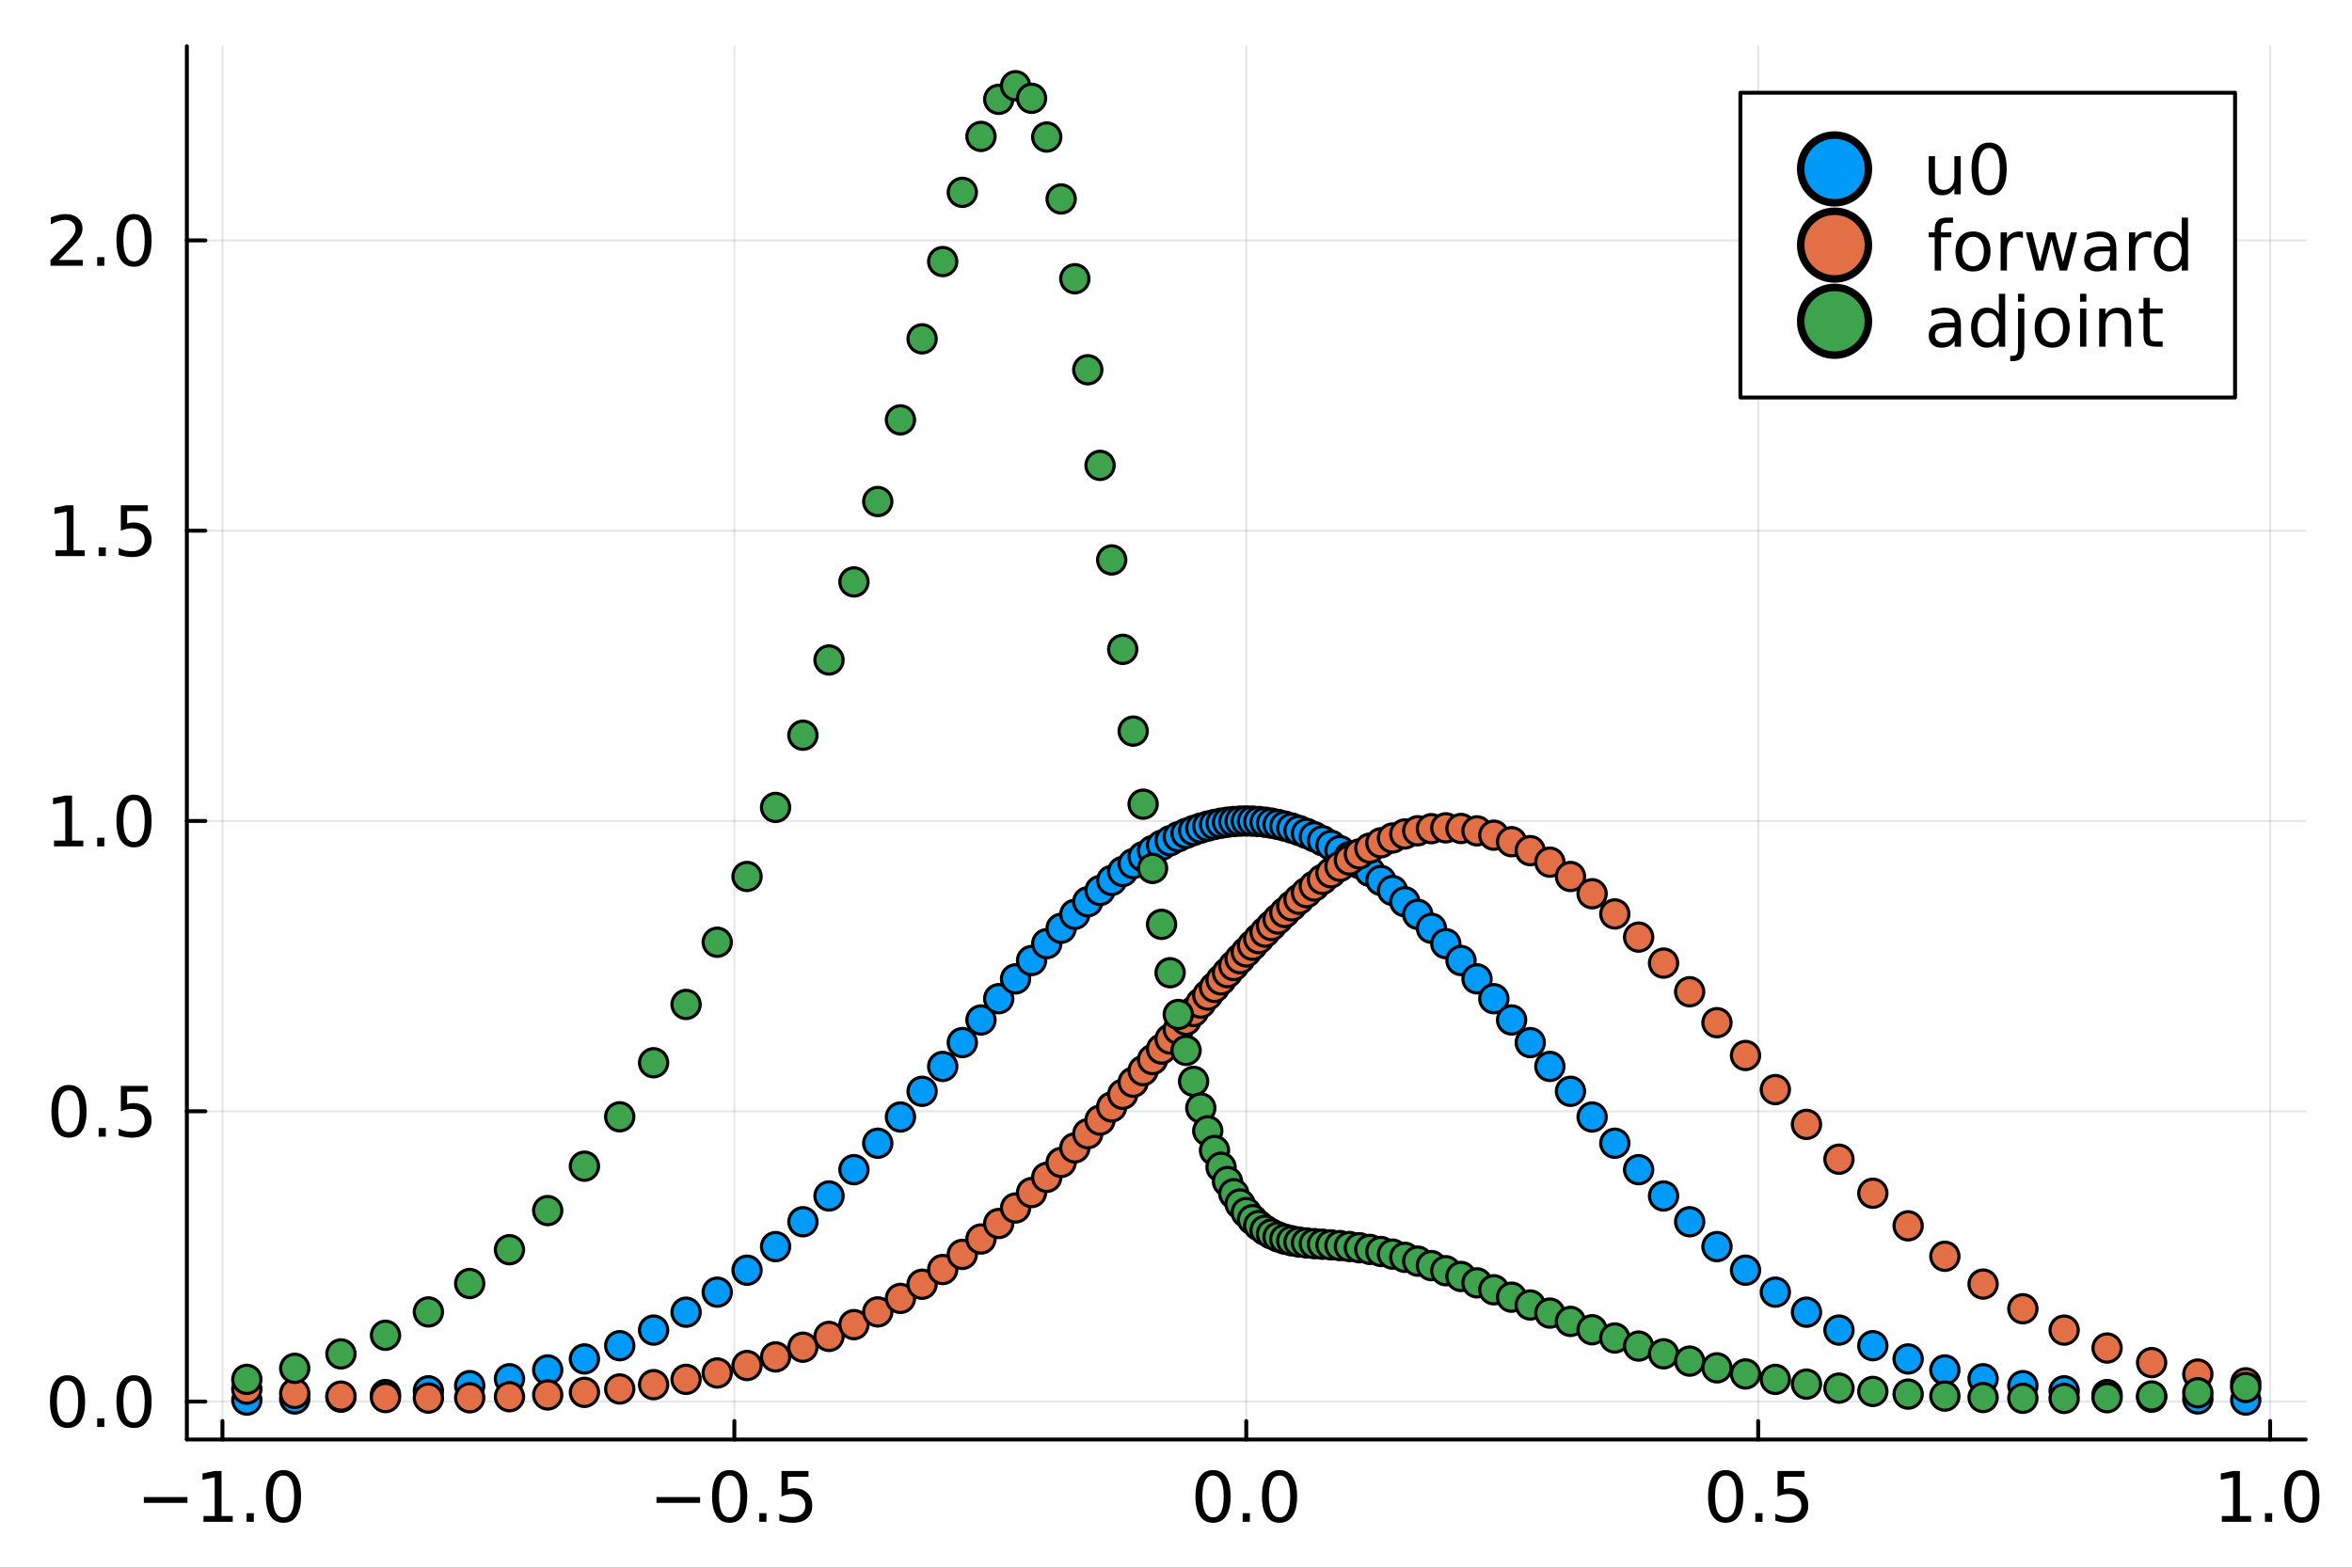 <?xml version="1.0" encoding="utf-8"?>
<svg xmlns="http://www.w3.org/2000/svg" xmlns:xlink="http://www.w3.org/1999/xlink" width="600" height="400" viewBox="0 0 2400 1600">
<rect x="0" y="0" width="2400" height="1600" fill="#333333" stroke="none"/>
<defs>
  <clipPath id="clip320">
    <rect x="0" y="0" width="2400" height="1600"/>
  </clipPath>
</defs>
<path clip-path="url(#clip320)" d="
M0 1600 L2400 1600 L2400 0 L0 0  Z
  " fill="#ffffff" fill-rule="evenodd" fill-opacity="1"/>
<defs>
  <clipPath id="clip321">
    <rect x="480" y="0" width="1681" height="1600"/>
  </clipPath>
</defs>
<path clip-path="url(#clip320)" d="
M190.672 1469.17 L2352.76 1469.17 L2352.76 47.244 L190.672 47.244  Z
  " fill="#ffffff" fill-rule="evenodd" fill-opacity="1"/>
<defs>
  <clipPath id="clip322">
    <rect x="190" y="47" width="2163" height="1423"/>
  </clipPath>
</defs>
<polyline clip-path="url(#clip322)" style="stroke:#000000; stroke-linecap:round; stroke-linejoin:round; stroke-width:2; stroke-opacity:0.1; fill:none" points="
  226.981,1469.17 226.981,47.244 
  "/>
<polyline clip-path="url(#clip322)" style="stroke:#000000; stroke-linecap:round; stroke-linejoin:round; stroke-width:2; stroke-opacity:0.1; fill:none" points="
  749.348,1469.17 749.348,47.244 
  "/>
<polyline clip-path="url(#clip322)" style="stroke:#000000; stroke-linecap:round; stroke-linejoin:round; stroke-width:2; stroke-opacity:0.1; fill:none" points="
  1271.71,1469.17 1271.71,47.244 
  "/>
<polyline clip-path="url(#clip322)" style="stroke:#000000; stroke-linecap:round; stroke-linejoin:round; stroke-width:2; stroke-opacity:0.1; fill:none" points="
  1794.08,1469.17 1794.08,47.244 
  "/>
<polyline clip-path="url(#clip322)" style="stroke:#000000; stroke-linecap:round; stroke-linejoin:round; stroke-width:2; stroke-opacity:0.1; fill:none" points="
  2316.45,1469.17 2316.45,47.244 
  "/>
<polyline clip-path="url(#clip320)" style="stroke:#000000; stroke-linecap:round; stroke-linejoin:round; stroke-width:4; stroke-opacity:1; fill:none" points="
  190.672,1469.17 2352.76,1469.17 
  "/>
<polyline clip-path="url(#clip320)" style="stroke:#000000; stroke-linecap:round; stroke-linejoin:round; stroke-width:4; stroke-opacity:1; fill:none" points="
  226.981,1469.17 226.981,1450.27 
  "/>
<polyline clip-path="url(#clip320)" style="stroke:#000000; stroke-linecap:round; stroke-linejoin:round; stroke-width:4; stroke-opacity:1; fill:none" points="
  749.348,1469.17 749.348,1450.27 
  "/>
<polyline clip-path="url(#clip320)" style="stroke:#000000; stroke-linecap:round; stroke-linejoin:round; stroke-width:4; stroke-opacity:1; fill:none" points="
  1271.71,1469.17 1271.71,1450.27 
  "/>
<polyline clip-path="url(#clip320)" style="stroke:#000000; stroke-linecap:round; stroke-linejoin:round; stroke-width:4; stroke-opacity:1; fill:none" points="
  1794.08,1469.17 1794.08,1450.27 
  "/>
<polyline clip-path="url(#clip320)" style="stroke:#000000; stroke-linecap:round; stroke-linejoin:round; stroke-width:4; stroke-opacity:1; fill:none" points="
  2316.45,1469.17 2316.45,1450.27 
  "/>
<path clip-path="url(#clip320)" d="M146.773 1527.92 L191.287 1527.92 L191.287 1533.83 L146.773 1533.83 L146.773 1527.92 Z" fill="#000000" fill-rule="evenodd" fill-opacity="1" /><path clip-path="url(#clip320)" d="M207.641 1547.27 L219.099 1547.27 L219.099 1507.72 L206.634 1510.22 L206.634 1503.83 L219.03 1501.33 L226.044 1501.33 L226.044 1547.27 L237.502 1547.27 L237.502 1553.17 L207.641 1553.17 L207.641 1547.27 Z" fill="#000000" fill-rule="evenodd" fill-opacity="1" /><path clip-path="url(#clip320)" d="M251.668 1544.35 L258.995 1544.35 L258.995 1553.17 L251.668 1553.17 L251.668 1544.35 Z" fill="#000000" fill-rule="evenodd" fill-opacity="1" /><path clip-path="url(#clip320)" d="M289.272 1505.95 Q283.856 1505.95 281.113 1511.29 Q278.404 1516.61 278.404 1527.3 Q278.404 1537.96 281.113 1543.31 Q283.856 1548.62 289.272 1548.62 Q294.724 1548.62 297.432 1543.31 Q300.175 1537.96 300.175 1527.3 Q300.175 1516.61 297.432 1511.29 Q294.724 1505.95 289.272 1505.95 M289.272 1500.39 Q297.988 1500.39 302.571 1507.3 Q307.189 1514.18 307.189 1527.3 Q307.189 1540.39 302.571 1547.3 Q297.988 1554.17 289.272 1554.17 Q280.557 1554.17 275.939 1547.3 Q271.356 1540.39 271.356 1527.3 Q271.356 1514.18 275.939 1507.3 Q280.557 1500.39 289.272 1500.39 Z" fill="#000000" fill-rule="evenodd" fill-opacity="1" /><path clip-path="url(#clip320)" d="M669.886 1527.92 L714.4 1527.92 L714.4 1533.83 L669.886 1533.83 L669.886 1527.92 Z" fill="#000000" fill-rule="evenodd" fill-opacity="1" /><path clip-path="url(#clip320)" d="M744.539 1505.95 Q739.122 1505.95 736.379 1511.29 Q733.671 1516.61 733.671 1527.3 Q733.671 1537.96 736.379 1543.31 Q739.122 1548.62 744.539 1548.62 Q749.99 1548.62 752.698 1543.31 Q755.441 1537.96 755.441 1527.3 Q755.441 1516.61 752.698 1511.29 Q749.99 1505.95 744.539 1505.95 M744.539 1500.39 Q753.254 1500.39 757.837 1507.3 Q762.455 1514.18 762.455 1527.3 Q762.455 1540.39 757.837 1547.3 Q753.254 1554.17 744.539 1554.17 Q735.823 1554.17 731.205 1547.3 Q726.622 1540.39 726.622 1527.3 Q726.622 1514.18 731.205 1507.3 Q735.823 1500.39 744.539 1500.39 Z" fill="#000000" fill-rule="evenodd" fill-opacity="1" /><path clip-path="url(#clip320)" d="M774.781 1544.35 L782.108 1544.35 L782.108 1553.17 L774.781 1553.17 L774.781 1544.35 Z" fill="#000000" fill-rule="evenodd" fill-opacity="1" /><path clip-path="url(#clip320)" d="M797.455 1501.33 L824.989 1501.33 L824.989 1507.23 L803.878 1507.23 L803.878 1519.94 Q805.406 1519.42 806.934 1519.18 Q808.462 1518.9 809.99 1518.9 Q818.67 1518.9 823.739 1523.65 Q828.809 1528.41 828.809 1536.54 Q828.809 1544.9 823.601 1549.56 Q818.392 1554.17 808.913 1554.17 Q805.649 1554.17 802.247 1553.62 Q798.878 1553.06 795.267 1551.95 L795.267 1544.9 Q798.392 1546.61 801.726 1547.44 Q805.059 1548.27 808.774 1548.27 Q814.781 1548.27 818.288 1545.11 Q821.795 1541.95 821.795 1536.54 Q821.795 1531.12 818.288 1527.96 Q814.781 1524.8 808.774 1524.8 Q805.962 1524.8 803.149 1525.42 Q800.372 1526.05 797.455 1527.37 L797.455 1501.33 Z" fill="#000000" fill-rule="evenodd" fill-opacity="1" /><path clip-path="url(#clip320)" d="M1237.79 1505.95 Q1232.37 1505.95 1229.63 1511.29 Q1226.92 1516.61 1226.92 1527.3 Q1226.92 1537.96 1229.63 1543.31 Q1232.37 1548.62 1237.79 1548.62 Q1243.24 1548.62 1245.95 1543.31 Q1248.69 1537.96 1248.69 1527.3 Q1248.69 1516.61 1245.95 1511.29 Q1243.24 1505.95 1237.79 1505.95 M1237.79 1500.39 Q1246.51 1500.39 1251.09 1507.3 Q1255.71 1514.18 1255.71 1527.3 Q1255.71 1540.39 1251.09 1547.3 Q1246.51 1554.17 1237.79 1554.17 Q1229.08 1554.17 1224.46 1547.3 Q1219.87 1540.39 1219.87 1527.3 Q1219.87 1514.18 1224.46 1507.3 Q1229.08 1500.39 1237.79 1500.39 Z" fill="#000000" fill-rule="evenodd" fill-opacity="1" /><path clip-path="url(#clip320)" d="M1268.03 1544.35 L1275.36 1544.35 L1275.36 1553.17 L1268.03 1553.17 L1268.03 1544.35 Z" fill="#000000" fill-rule="evenodd" fill-opacity="1" /><path clip-path="url(#clip320)" d="M1305.64 1505.95 Q1300.22 1505.95 1297.48 1511.29 Q1294.77 1516.61 1294.77 1527.3 Q1294.77 1537.96 1297.48 1543.31 Q1300.22 1548.62 1305.64 1548.62 Q1311.09 1548.62 1313.8 1543.31 Q1316.54 1537.96 1316.54 1527.3 Q1316.54 1516.61 1313.8 1511.29 Q1311.09 1505.95 1305.64 1505.95 M1305.64 1500.39 Q1314.35 1500.39 1318.94 1507.3 Q1323.55 1514.18 1323.55 1527.3 Q1323.55 1540.39 1318.94 1547.3 Q1314.35 1554.17 1305.64 1554.17 Q1296.92 1554.17 1292.3 1547.3 Q1287.72 1540.39 1287.72 1527.3 Q1287.72 1514.18 1292.3 1507.3 Q1296.92 1500.39 1305.64 1500.39 Z" fill="#000000" fill-rule="evenodd" fill-opacity="1" /><path clip-path="url(#clip320)" d="M1760.9 1505.95 Q1755.49 1505.95 1752.74 1511.29 Q1750.04 1516.61 1750.04 1527.3 Q1750.04 1537.96 1752.74 1543.31 Q1755.49 1548.62 1760.9 1548.62 Q1766.35 1548.62 1769.06 1543.31 Q1771.81 1537.96 1771.81 1527.3 Q1771.81 1516.61 1769.06 1511.29 Q1766.35 1505.95 1760.9 1505.95 M1760.9 1500.39 Q1769.62 1500.39 1774.2 1507.3 Q1778.82 1514.18 1778.82 1527.3 Q1778.82 1540.39 1774.2 1547.3 Q1769.62 1554.17 1760.9 1554.17 Q1752.19 1554.17 1747.57 1547.3 Q1742.99 1540.39 1742.99 1527.3 Q1742.99 1514.18 1747.57 1507.3 Q1752.19 1500.39 1760.9 1500.39 Z" fill="#000000" fill-rule="evenodd" fill-opacity="1" /><path clip-path="url(#clip320)" d="M1791.15 1544.35 L1798.47 1544.35 L1798.47 1553.17 L1791.15 1553.17 L1791.15 1544.35 Z" fill="#000000" fill-rule="evenodd" fill-opacity="1" /><path clip-path="url(#clip320)" d="M1813.82 1501.33 L1841.35 1501.33 L1841.35 1507.23 L1820.24 1507.23 L1820.24 1519.94 Q1821.77 1519.42 1823.3 1519.18 Q1824.83 1518.9 1826.35 1518.9 Q1835.04 1518.9 1840.1 1523.65 Q1845.17 1528.41 1845.17 1536.54 Q1845.17 1544.9 1839.97 1549.56 Q1834.76 1554.17 1825.28 1554.17 Q1822.01 1554.17 1818.61 1553.62 Q1815.24 1553.06 1811.63 1551.95 L1811.63 1544.9 Q1814.76 1546.61 1818.09 1547.44 Q1821.42 1548.27 1825.14 1548.27 Q1831.15 1548.27 1834.65 1545.11 Q1838.16 1541.95 1838.16 1536.54 Q1838.16 1531.12 1834.65 1527.96 Q1831.15 1524.8 1825.14 1524.8 Q1822.33 1524.8 1819.51 1525.42 Q1816.74 1526.05 1813.82 1527.37 L1813.82 1501.33 Z" fill="#000000" fill-rule="evenodd" fill-opacity="1" /><path clip-path="url(#clip320)" d="M2267.18 1547.27 L2278.63 1547.27 L2278.63 1507.72 L2266.17 1510.22 L2266.17 1503.83 L2278.57 1501.33 L2285.58 1501.33 L2285.58 1547.27 L2297.04 1547.27 L2297.04 1553.17 L2267.18 1553.17 L2267.18 1547.27 Z" fill="#000000" fill-rule="evenodd" fill-opacity="1" /><path clip-path="url(#clip320)" d="M2311.2 1544.35 L2318.53 1544.35 L2318.53 1553.17 L2311.2 1553.17 L2311.2 1544.35 Z" fill="#000000" fill-rule="evenodd" fill-opacity="1" /><path clip-path="url(#clip320)" d="M2348.81 1505.95 Q2343.39 1505.95 2340.65 1511.29 Q2337.94 1516.61 2337.94 1527.3 Q2337.94 1537.96 2340.65 1543.31 Q2343.39 1548.62 2348.81 1548.62 Q2354.26 1548.62 2356.97 1543.31 Q2359.71 1537.96 2359.71 1527.3 Q2359.71 1516.61 2356.97 1511.29 Q2354.26 1505.95 2348.81 1505.95 M2348.81 1500.39 Q2357.52 1500.39 2362.11 1507.3 Q2366.72 1514.18 2366.72 1527.3 Q2366.72 1540.39 2362.11 1547.3 Q2357.52 1554.17 2348.81 1554.17 Q2340.09 1554.17 2335.47 1547.3 Q2330.89 1540.39 2330.89 1527.3 Q2330.89 1514.18 2335.47 1507.3 Q2340.09 1500.39 2348.81 1500.39 Z" fill="#000000" fill-rule="evenodd" fill-opacity="1" /><polyline clip-path="url(#clip322)" style="stroke:#000000; stroke-linecap:round; stroke-linejoin:round; stroke-width:2; stroke-opacity:0.1; fill:none" points="
  190.672,1430.46 2352.76,1430.46 
  "/>
<polyline clip-path="url(#clip322)" style="stroke:#000000; stroke-linecap:round; stroke-linejoin:round; stroke-width:2; stroke-opacity:0.1; fill:none" points="
  190.672,1134.18 2352.76,1134.18 
  "/>
<polyline clip-path="url(#clip322)" style="stroke:#000000; stroke-linecap:round; stroke-linejoin:round; stroke-width:2; stroke-opacity:0.1; fill:none" points="
  190.672,837.899 2352.76,837.899 
  "/>
<polyline clip-path="url(#clip322)" style="stroke:#000000; stroke-linecap:round; stroke-linejoin:round; stroke-width:2; stroke-opacity:0.1; fill:none" points="
  190.672,541.619 2352.76,541.619 
  "/>
<polyline clip-path="url(#clip322)" style="stroke:#000000; stroke-linecap:round; stroke-linejoin:round; stroke-width:2; stroke-opacity:0.1; fill:none" points="
  190.672,245.338 2352.76,245.338 
  "/>
<polyline clip-path="url(#clip320)" style="stroke:#000000; stroke-linecap:round; stroke-linejoin:round; stroke-width:4; stroke-opacity:1; fill:none" points="
  190.672,1469.17 190.672,47.244 
  "/>
<polyline clip-path="url(#clip320)" style="stroke:#000000; stroke-linecap:round; stroke-linejoin:round; stroke-width:4; stroke-opacity:1; fill:none" points="
  190.672,1430.46 209.57,1430.46 
  "/>
<polyline clip-path="url(#clip320)" style="stroke:#000000; stroke-linecap:round; stroke-linejoin:round; stroke-width:4; stroke-opacity:1; fill:none" points="
  190.672,1134.18 209.57,1134.18 
  "/>
<polyline clip-path="url(#clip320)" style="stroke:#000000; stroke-linecap:round; stroke-linejoin:round; stroke-width:4; stroke-opacity:1; fill:none" points="
  190.672,837.899 209.57,837.899 
  "/>
<polyline clip-path="url(#clip320)" style="stroke:#000000; stroke-linecap:round; stroke-linejoin:round; stroke-width:4; stroke-opacity:1; fill:none" points="
  190.672,541.619 209.57,541.619 
  "/>
<polyline clip-path="url(#clip320)" style="stroke:#000000; stroke-linecap:round; stroke-linejoin:round; stroke-width:4; stroke-opacity:1; fill:none" points="
  190.672,245.338 209.57,245.338 
  "/>
<path clip-path="url(#clip320)" d="M68.909 1409.16 Q63.492 1409.16 60.749 1414.51 Q58.041 1419.82 58.041 1430.51 Q58.041 1441.17 60.749 1446.52 Q63.492 1451.83 68.909 1451.83 Q74.36 1451.83 77.068 1446.52 Q79.811 1441.17 79.811 1430.51 Q79.811 1419.82 77.068 1414.51 Q74.36 1409.16 68.909 1409.16 M68.909 1403.6 Q77.624 1403.6 82.207 1410.51 Q86.825 1417.39 86.825 1430.51 Q86.825 1443.6 82.207 1450.51 Q77.624 1457.39 68.909 1457.39 Q60.194 1457.39 55.575 1450.51 Q50.992 1443.6 50.992 1430.51 Q50.992 1417.39 55.575 1410.51 Q60.194 1403.6 68.909 1403.6 Z" fill="#000000" fill-rule="evenodd" fill-opacity="1" /><path clip-path="url(#clip320)" d="M99.152 1447.56 L106.478 1447.56 L106.478 1456.38 L99.152 1456.38 L99.152 1447.56 Z" fill="#000000" fill-rule="evenodd" fill-opacity="1" /><path clip-path="url(#clip320)" d="M136.756 1409.16 Q131.339 1409.16 128.596 1414.51 Q125.888 1419.82 125.888 1430.51 Q125.888 1441.17 128.596 1446.52 Q131.339 1451.83 136.756 1451.83 Q142.207 1451.83 144.915 1446.52 Q147.658 1441.17 147.658 1430.51 Q147.658 1419.82 144.915 1414.51 Q142.207 1409.16 136.756 1409.16 M136.756 1403.6 Q145.471 1403.6 150.054 1410.51 Q154.672 1417.39 154.672 1430.51 Q154.672 1443.6 150.054 1450.51 Q145.471 1457.39 136.756 1457.39 Q128.04 1457.39 123.422 1450.51 Q118.839 1443.6 118.839 1430.51 Q118.839 1417.39 123.422 1410.51 Q128.04 1403.6 136.756 1403.6 Z" fill="#000000" fill-rule="evenodd" fill-opacity="1" /><path clip-path="url(#clip320)" d="M70.402 1112.88 Q64.985 1112.88 62.242 1118.22 Q59.534 1123.54 59.534 1134.23 Q59.534 1144.89 62.242 1150.24 Q64.985 1155.55 70.402 1155.55 Q75.853 1155.55 78.561 1150.24 Q81.305 1144.89 81.305 1134.23 Q81.305 1123.54 78.561 1118.22 Q75.853 1112.88 70.402 1112.88 M70.402 1107.32 Q79.117 1107.32 83.7 1114.23 Q88.318 1121.11 88.318 1134.23 Q88.318 1147.32 83.7 1154.23 Q79.117 1161.11 70.402 1161.11 Q61.687 1161.11 57.069 1154.23 Q52.485 1147.32 52.485 1134.23 Q52.485 1121.11 57.069 1114.23 Q61.687 1107.32 70.402 1107.32 Z" fill="#000000" fill-rule="evenodd" fill-opacity="1" /><path clip-path="url(#clip320)" d="M100.645 1151.28 L107.971 1151.28 L107.971 1160.1 L100.645 1160.1 L100.645 1151.28 Z" fill="#000000" fill-rule="evenodd" fill-opacity="1" /><path clip-path="url(#clip320)" d="M123.318 1108.26 L150.853 1108.26 L150.853 1114.16 L129.742 1114.16 L129.742 1126.87 Q131.269 1126.35 132.797 1126.11 Q134.325 1125.83 135.853 1125.83 Q144.533 1125.83 149.603 1130.59 Q154.672 1135.34 154.672 1143.47 Q154.672 1151.84 149.464 1156.49 Q144.256 1161.11 134.776 1161.11 Q131.513 1161.11 128.11 1160.55 Q124.742 1160 121.131 1158.88 L121.131 1151.84 Q124.256 1153.54 127.589 1154.37 Q130.922 1155.2 134.638 1155.2 Q140.644 1155.2 144.151 1152.04 Q147.658 1148.88 147.658 1143.47 Q147.658 1138.05 144.151 1134.89 Q140.644 1131.73 134.638 1131.73 Q131.825 1131.73 129.013 1132.36 Q126.235 1132.98 123.318 1134.3 L123.318 1108.26 Z" fill="#000000" fill-rule="evenodd" fill-opacity="1" /><path clip-path="url(#clip320)" d="M55.124 857.916 L66.582 857.916 L66.582 818.368 L54.117 820.868 L54.117 814.479 L66.513 811.979 L73.527 811.979 L73.527 857.916 L84.985 857.916 L84.985 863.819 L55.124 863.819 L55.124 857.916 Z" fill="#000000" fill-rule="evenodd" fill-opacity="1" /><path clip-path="url(#clip320)" d="M99.152 855 L106.478 855 L106.478 863.819 L99.152 863.819 L99.152 855 Z" fill="#000000" fill-rule="evenodd" fill-opacity="1" /><path clip-path="url(#clip320)" d="M136.756 816.597 Q131.339 816.597 128.596 821.944 Q125.888 827.257 125.888 837.951 Q125.888 848.611 128.596 853.958 Q131.339 859.271 136.756 859.271 Q142.207 859.271 144.915 853.958 Q147.658 848.611 147.658 837.951 Q147.658 827.257 144.915 821.944 Q142.207 816.597 136.756 816.597 M136.756 811.042 Q145.471 811.042 150.054 817.951 Q154.672 824.826 154.672 837.951 Q154.672 851.041 150.054 857.951 Q145.471 864.826 136.756 864.826 Q128.04 864.826 123.422 857.951 Q118.839 851.041 118.839 837.951 Q118.839 824.826 123.422 817.951 Q128.04 811.042 136.756 811.042 Z" fill="#000000" fill-rule="evenodd" fill-opacity="1" /><path clip-path="url(#clip320)" d="M56.617 561.636 L68.075 561.636 L68.075 522.088 L55.61 524.588 L55.61 518.199 L68.006 515.699 L75.02 515.699 L75.02 561.636 L86.478 561.636 L86.478 567.539 L56.617 567.539 L56.617 561.636 Z" fill="#000000" fill-rule="evenodd" fill-opacity="1" /><path clip-path="url(#clip320)" d="M100.645 558.719 L107.971 558.719 L107.971 567.539 L100.645 567.539 L100.645 558.719 Z" fill="#000000" fill-rule="evenodd" fill-opacity="1" /><path clip-path="url(#clip320)" d="M123.318 515.699 L150.853 515.699 L150.853 521.602 L129.742 521.602 L129.742 534.31 Q131.269 533.789 132.797 533.546 Q134.325 533.268 135.853 533.268 Q144.533 533.268 149.603 538.025 Q154.672 542.782 154.672 550.907 Q154.672 559.275 149.464 563.928 Q144.256 568.546 134.776 568.546 Q131.513 568.546 128.11 567.99 Q124.742 567.435 121.131 566.324 L121.131 559.275 Q124.256 560.976 127.589 561.81 Q130.922 562.643 134.638 562.643 Q140.644 562.643 144.151 559.483 Q147.658 556.324 147.658 550.907 Q147.658 545.49 144.151 542.331 Q140.644 539.171 134.638 539.171 Q131.825 539.171 129.013 539.796 Q126.235 540.421 123.318 541.74 L123.318 515.699 Z" fill="#000000" fill-rule="evenodd" fill-opacity="1" /><path clip-path="url(#clip320)" d="M59.95 265.356 L84.429 265.356 L84.429 271.258 L51.513 271.258 L51.513 265.356 Q55.506 261.224 62.381 254.279 Q69.291 247.3 71.061 245.286 Q74.43 241.502 75.749 238.897 Q77.103 236.259 77.103 233.724 Q77.103 229.592 74.186 226.988 Q71.305 224.384 66.652 224.384 Q63.353 224.384 59.673 225.53 Q56.027 226.675 51.86 229.002 L51.86 221.918 Q56.096 220.217 59.777 219.349 Q63.457 218.481 66.513 218.481 Q74.568 218.481 79.36 222.509 Q84.152 226.536 84.152 233.273 Q84.152 236.467 82.936 239.349 Q81.756 242.196 78.596 246.085 Q77.728 247.092 73.075 251.918 Q68.423 256.71 59.95 265.356 Z" fill="#000000" fill-rule="evenodd" fill-opacity="1" /><path clip-path="url(#clip320)" d="M99.152 262.439 L106.478 262.439 L106.478 271.258 L99.152 271.258 L99.152 262.439 Z" fill="#000000" fill-rule="evenodd" fill-opacity="1" /><path clip-path="url(#clip320)" d="M136.756 224.036 Q131.339 224.036 128.596 229.384 Q125.888 234.696 125.888 245.391 Q125.888 256.05 128.596 261.397 Q131.339 266.71 136.756 266.71 Q142.207 266.71 144.915 261.397 Q147.658 256.05 147.658 245.391 Q147.658 234.696 144.915 229.384 Q142.207 224.036 136.756 224.036 M136.756 218.481 Q145.471 218.481 150.054 225.391 Q154.672 232.266 154.672 245.391 Q154.672 258.481 150.054 265.39 Q145.471 272.265 136.756 272.265 Q128.04 272.265 123.422 265.39 Q118.839 258.481 118.839 245.391 Q118.839 232.266 123.422 225.391 Q128.04 218.481 136.756 218.481 Z" fill="#000000" fill-rule="evenodd" fill-opacity="1" /><circle clip-path="url(#clip322)" cx="251.863" cy="1428.92" r="14.4" fill="#009af9" fill-rule="evenodd" fill-opacity="1" stroke="#000000" stroke-opacity="1" stroke-width="3.2"/>
<circle clip-path="url(#clip322)" cx="300.75" cy="1427.78" r="14.4" fill="#009af9" fill-rule="evenodd" fill-opacity="1" stroke="#000000" stroke-opacity="1" stroke-width="3.2"/>
<circle clip-path="url(#clip322)" cx="347.901" cy="1425.99" r="14.4" fill="#009af9" fill-rule="evenodd" fill-opacity="1" stroke="#000000" stroke-opacity="1" stroke-width="3.2"/>
<circle clip-path="url(#clip322)" cx="393.351" cy="1423.31" r="14.4" fill="#009af9" fill-rule="evenodd" fill-opacity="1" stroke="#000000" stroke-opacity="1" stroke-width="3.2"/>
<circle clip-path="url(#clip322)" cx="437.137" cy="1419.48" r="14.4" fill="#009af9" fill-rule="evenodd" fill-opacity="1" stroke="#000000" stroke-opacity="1" stroke-width="3.2"/>
<circle clip-path="url(#clip322)" cx="479.295" cy="1414.2" r="14.4" fill="#009af9" fill-rule="evenodd" fill-opacity="1" stroke="#000000" stroke-opacity="1" stroke-width="3.2"/>
<circle clip-path="url(#clip322)" cx="519.861" cy="1407.18" r="14.4" fill="#009af9" fill-rule="evenodd" fill-opacity="1" stroke="#000000" stroke-opacity="1" stroke-width="3.2"/>
<circle clip-path="url(#clip322)" cx="558.872" cy="1398.17" r="14.4" fill="#009af9" fill-rule="evenodd" fill-opacity="1" stroke="#000000" stroke-opacity="1" stroke-width="3.2"/>
<circle clip-path="url(#clip322)" cx="596.363" cy="1386.96" r="14.4" fill="#009af9" fill-rule="evenodd" fill-opacity="1" stroke="#000000" stroke-opacity="1" stroke-width="3.2"/>
<circle clip-path="url(#clip322)" cx="632.371" cy="1373.42" r="14.4" fill="#009af9" fill-rule="evenodd" fill-opacity="1" stroke="#000000" stroke-opacity="1" stroke-width="3.2"/>
<circle clip-path="url(#clip322)" cx="666.932" cy="1357.49" r="14.4" fill="#009af9" fill-rule="evenodd" fill-opacity="1" stroke="#000000" stroke-opacity="1" stroke-width="3.2"/>
<circle clip-path="url(#clip322)" cx="700.081" cy="1339.24" r="14.4" fill="#009af9" fill-rule="evenodd" fill-opacity="1" stroke="#000000" stroke-opacity="1" stroke-width="3.2"/>
<circle clip-path="url(#clip322)" cx="731.856" cy="1318.79" r="14.4" fill="#009af9" fill-rule="evenodd" fill-opacity="1" stroke="#000000" stroke-opacity="1" stroke-width="3.2"/>
<circle clip-path="url(#clip322)" cx="762.293" cy="1296.38" r="14.4" fill="#009af9" fill-rule="evenodd" fill-opacity="1" stroke="#000000" stroke-opacity="1" stroke-width="3.2"/>
<circle clip-path="url(#clip322)" cx="791.427" cy="1272.31" r="14.4" fill="#009af9" fill-rule="evenodd" fill-opacity="1" stroke="#000000" stroke-opacity="1" stroke-width="3.2"/>
<circle clip-path="url(#clip322)" cx="819.295" cy="1246.93" r="14.4" fill="#009af9" fill-rule="evenodd" fill-opacity="1" stroke="#000000" stroke-opacity="1" stroke-width="3.2"/>
<circle clip-path="url(#clip322)" cx="845.933" cy="1220.62" r="14.4" fill="#009af9" fill-rule="evenodd" fill-opacity="1" stroke="#000000" stroke-opacity="1" stroke-width="3.2"/>
<circle clip-path="url(#clip322)" cx="871.377" cy="1193.78" r="14.4" fill="#009af9" fill-rule="evenodd" fill-opacity="1" stroke="#000000" stroke-opacity="1" stroke-width="3.2"/>
<circle clip-path="url(#clip322)" cx="895.663" cy="1166.79" r="14.4" fill="#009af9" fill-rule="evenodd" fill-opacity="1" stroke="#000000" stroke-opacity="1" stroke-width="3.2"/>
<circle clip-path="url(#clip322)" cx="918.828" cy="1140.03" r="14.4" fill="#009af9" fill-rule="evenodd" fill-opacity="1" stroke="#000000" stroke-opacity="1" stroke-width="3.2"/>
<circle clip-path="url(#clip322)" cx="940.907" cy="1113.8" r="14.4" fill="#009af9" fill-rule="evenodd" fill-opacity="1" stroke="#000000" stroke-opacity="1" stroke-width="3.2"/>
<circle clip-path="url(#clip322)" cx="961.938" cy="1088.41" r="14.4" fill="#009af9" fill-rule="evenodd" fill-opacity="1" stroke="#000000" stroke-opacity="1" stroke-width="3.2"/>
<circle clip-path="url(#clip322)" cx="981.955" cy="1064.08" r="14.4" fill="#009af9" fill-rule="evenodd" fill-opacity="1" stroke="#000000" stroke-opacity="1" stroke-width="3.2"/>
<circle clip-path="url(#clip322)" cx="1001" cy="1040.99" r="14.4" fill="#009af9" fill-rule="evenodd" fill-opacity="1" stroke="#000000" stroke-opacity="1" stroke-width="3.2"/>
<circle clip-path="url(#clip322)" cx="1019.1" cy="1019.28" r="14.4" fill="#009af9" fill-rule="evenodd" fill-opacity="1" stroke="#000000" stroke-opacity="1" stroke-width="3.2"/>
<circle clip-path="url(#clip322)" cx="1036.29" cy="999.039" r="14.4" fill="#009af9" fill-rule="evenodd" fill-opacity="1" stroke="#000000" stroke-opacity="1" stroke-width="3.2"/>
<circle clip-path="url(#clip322)" cx="1052.62" cy="980.311" r="14.4" fill="#009af9" fill-rule="evenodd" fill-opacity="1" stroke="#000000" stroke-opacity="1" stroke-width="3.2"/>
<circle clip-path="url(#clip322)" cx="1068.11" cy="963.108" r="14.4" fill="#009af9" fill-rule="evenodd" fill-opacity="1" stroke="#000000" stroke-opacity="1" stroke-width="3.2"/>
<circle clip-path="url(#clip322)" cx="1082.81" cy="947.41" r="14.4" fill="#009af9" fill-rule="evenodd" fill-opacity="1" stroke="#000000" stroke-opacity="1" stroke-width="3.2"/>
<circle clip-path="url(#clip322)" cx="1096.75" cy="933.174" r="14.4" fill="#009af9" fill-rule="evenodd" fill-opacity="1" stroke="#000000" stroke-opacity="1" stroke-width="3.2"/>
<circle clip-path="url(#clip322)" cx="1109.97" cy="920.34" r="14.4" fill="#009af9" fill-rule="evenodd" fill-opacity="1" stroke="#000000" stroke-opacity="1" stroke-width="3.2"/>
<circle clip-path="url(#clip322)" cx="1122.5" cy="908.832" r="14.4" fill="#009af9" fill-rule="evenodd" fill-opacity="1" stroke="#000000" stroke-opacity="1" stroke-width="3.2"/>
<circle clip-path="url(#clip322)" cx="1134.37" cy="898.566" r="14.4" fill="#009af9" fill-rule="evenodd" fill-opacity="1" stroke="#000000" stroke-opacity="1" stroke-width="3.2"/>
<circle clip-path="url(#clip322)" cx="1145.64" cy="889.453" r="14.4" fill="#009af9" fill-rule="evenodd" fill-opacity="1" stroke="#000000" stroke-opacity="1" stroke-width="3.2"/>
<circle clip-path="url(#clip322)" cx="1156.32" cy="881.401" r="14.4" fill="#009af9" fill-rule="evenodd" fill-opacity="1" stroke="#000000" stroke-opacity="1" stroke-width="3.2"/>
<circle clip-path="url(#clip322)" cx="1166.46" cy="874.321" r="14.4" fill="#009af9" fill-rule="evenodd" fill-opacity="1" stroke="#000000" stroke-opacity="1" stroke-width="3.2"/>
<circle clip-path="url(#clip322)" cx="1176.1" cy="868.124" r="14.4" fill="#009af9" fill-rule="evenodd" fill-opacity="1" stroke="#000000" stroke-opacity="1" stroke-width="3.2"/>
<circle clip-path="url(#clip322)" cx="1185.26" cy="862.725" r="14.4" fill="#009af9" fill-rule="evenodd" fill-opacity="1" stroke="#000000" stroke-opacity="1" stroke-width="3.2"/>
<circle clip-path="url(#clip322)" cx="1193.99" cy="858.047" r="14.4" fill="#009af9" fill-rule="evenodd" fill-opacity="1" stroke="#000000" stroke-opacity="1" stroke-width="3.2"/>
<circle clip-path="url(#clip322)" cx="1202.32" cy="854.015" r="14.4" fill="#009af9" fill-rule="evenodd" fill-opacity="1" stroke="#000000" stroke-opacity="1" stroke-width="3.2"/>
<circle clip-path="url(#clip322)" cx="1210.29" cy="850.563" r="14.4" fill="#009af9" fill-rule="evenodd" fill-opacity="1" stroke="#000000" stroke-opacity="1" stroke-width="3.2"/>
<circle clip-path="url(#clip322)" cx="1217.94" cy="847.631" r="14.4" fill="#009af9" fill-rule="evenodd" fill-opacity="1" stroke="#000000" stroke-opacity="1" stroke-width="3.2"/>
<circle clip-path="url(#clip322)" cx="1225.29" cy="845.166" r="14.4" fill="#009af9" fill-rule="evenodd" fill-opacity="1" stroke="#000000" stroke-opacity="1" stroke-width="3.2"/>
<circle clip-path="url(#clip322)" cx="1232.39" cy="843.122" r="14.4" fill="#009af9" fill-rule="evenodd" fill-opacity="1" stroke="#000000" stroke-opacity="1" stroke-width="3.2"/>
<circle clip-path="url(#clip322)" cx="1239.28" cy="841.458" r="14.4" fill="#009af9" fill-rule="evenodd" fill-opacity="1" stroke="#000000" stroke-opacity="1" stroke-width="3.2"/>
<circle clip-path="url(#clip322)" cx="1245.98" cy="840.141" r="14.4" fill="#009af9" fill-rule="evenodd" fill-opacity="1" stroke="#000000" stroke-opacity="1" stroke-width="3.2"/>
<circle clip-path="url(#clip322)" cx="1252.54" cy="839.145" r="14.4" fill="#009af9" fill-rule="evenodd" fill-opacity="1" stroke="#000000" stroke-opacity="1" stroke-width="3.2"/>
<circle clip-path="url(#clip322)" cx="1258.99" cy="838.448" r="14.4" fill="#009af9" fill-rule="evenodd" fill-opacity="1" stroke="#000000" stroke-opacity="1" stroke-width="3.2"/>
<circle clip-path="url(#clip322)" cx="1265.37" cy="838.036" r="14.4" fill="#009af9" fill-rule="evenodd" fill-opacity="1" stroke="#000000" stroke-opacity="1" stroke-width="3.2"/>
<circle clip-path="url(#clip322)" cx="1271.71" cy="837.899" r="14.4" fill="#009af9" fill-rule="evenodd" fill-opacity="1" stroke="#000000" stroke-opacity="1" stroke-width="3.2"/>
<circle clip-path="url(#clip322)" cx="1278.06" cy="838.036" r="14.4" fill="#009af9" fill-rule="evenodd" fill-opacity="1" stroke="#000000" stroke-opacity="1" stroke-width="3.2"/>
<circle clip-path="url(#clip322)" cx="1284.43" cy="838.448" r="14.4" fill="#009af9" fill-rule="evenodd" fill-opacity="1" stroke="#000000" stroke-opacity="1" stroke-width="3.2"/>
<circle clip-path="url(#clip322)" cx="1290.89" cy="839.145" r="14.4" fill="#009af9" fill-rule="evenodd" fill-opacity="1" stroke="#000000" stroke-opacity="1" stroke-width="3.2"/>
<circle clip-path="url(#clip322)" cx="1297.44" cy="840.141" r="14.4" fill="#009af9" fill-rule="evenodd" fill-opacity="1" stroke="#000000" stroke-opacity="1" stroke-width="3.2"/>
<circle clip-path="url(#clip322)" cx="1304.15" cy="841.458" r="14.4" fill="#009af9" fill-rule="evenodd" fill-opacity="1" stroke="#000000" stroke-opacity="1" stroke-width="3.2"/>
<circle clip-path="url(#clip322)" cx="1311.03" cy="843.122" r="14.4" fill="#009af9" fill-rule="evenodd" fill-opacity="1" stroke="#000000" stroke-opacity="1" stroke-width="3.2"/>
<circle clip-path="url(#clip322)" cx="1318.14" cy="845.166" r="14.4" fill="#009af9" fill-rule="evenodd" fill-opacity="1" stroke="#000000" stroke-opacity="1" stroke-width="3.2"/>
<circle clip-path="url(#clip322)" cx="1325.49" cy="847.631" r="14.4" fill="#009af9" fill-rule="evenodd" fill-opacity="1" stroke="#000000" stroke-opacity="1" stroke-width="3.2"/>
<circle clip-path="url(#clip322)" cx="1333.14" cy="850.563" r="14.4" fill="#009af9" fill-rule="evenodd" fill-opacity="1" stroke="#000000" stroke-opacity="1" stroke-width="3.2"/>
<circle clip-path="url(#clip322)" cx="1341.11" cy="854.015" r="14.4" fill="#009af9" fill-rule="evenodd" fill-opacity="1" stroke="#000000" stroke-opacity="1" stroke-width="3.2"/>
<circle clip-path="url(#clip322)" cx="1349.44" cy="858.047" r="14.4" fill="#009af9" fill-rule="evenodd" fill-opacity="1" stroke="#000000" stroke-opacity="1" stroke-width="3.2"/>
<circle clip-path="url(#clip322)" cx="1358.17" cy="862.725" r="14.4" fill="#009af9" fill-rule="evenodd" fill-opacity="1" stroke="#000000" stroke-opacity="1" stroke-width="3.2"/>
<circle clip-path="url(#clip322)" cx="1367.33" cy="868.124" r="14.4" fill="#009af9" fill-rule="evenodd" fill-opacity="1" stroke="#000000" stroke-opacity="1" stroke-width="3.2"/>
<circle clip-path="url(#clip322)" cx="1376.97" cy="874.321" r="14.4" fill="#009af9" fill-rule="evenodd" fill-opacity="1" stroke="#000000" stroke-opacity="1" stroke-width="3.2"/>
<circle clip-path="url(#clip322)" cx="1387.11" cy="881.401" r="14.4" fill="#009af9" fill-rule="evenodd" fill-opacity="1" stroke="#000000" stroke-opacity="1" stroke-width="3.2"/>
<circle clip-path="url(#clip322)" cx="1397.79" cy="889.453" r="14.4" fill="#009af9" fill-rule="evenodd" fill-opacity="1" stroke="#000000" stroke-opacity="1" stroke-width="3.2"/>
<circle clip-path="url(#clip322)" cx="1409.05" cy="898.566" r="14.4" fill="#009af9" fill-rule="evenodd" fill-opacity="1" stroke="#000000" stroke-opacity="1" stroke-width="3.2"/>
<circle clip-path="url(#clip322)" cx="1420.93" cy="908.832" r="14.4" fill="#009af9" fill-rule="evenodd" fill-opacity="1" stroke="#000000" stroke-opacity="1" stroke-width="3.2"/>
<circle clip-path="url(#clip322)" cx="1433.46" cy="920.34" r="14.4" fill="#009af9" fill-rule="evenodd" fill-opacity="1" stroke="#000000" stroke-opacity="1" stroke-width="3.2"/>
<circle clip-path="url(#clip322)" cx="1446.68" cy="933.174" r="14.4" fill="#009af9" fill-rule="evenodd" fill-opacity="1" stroke="#000000" stroke-opacity="1" stroke-width="3.2"/>
<circle clip-path="url(#clip322)" cx="1460.62" cy="947.41" r="14.4" fill="#009af9" fill-rule="evenodd" fill-opacity="1" stroke="#000000" stroke-opacity="1" stroke-width="3.2"/>
<circle clip-path="url(#clip322)" cx="1475.31" cy="963.108" r="14.4" fill="#009af9" fill-rule="evenodd" fill-opacity="1" stroke="#000000" stroke-opacity="1" stroke-width="3.2"/>
<circle clip-path="url(#clip322)" cx="1490.81" cy="980.311" r="14.4" fill="#009af9" fill-rule="evenodd" fill-opacity="1" stroke="#000000" stroke-opacity="1" stroke-width="3.2"/>
<circle clip-path="url(#clip322)" cx="1507.14" cy="999.039" r="14.4" fill="#009af9" fill-rule="evenodd" fill-opacity="1" stroke="#000000" stroke-opacity="1" stroke-width="3.2"/>
<circle clip-path="url(#clip322)" cx="1524.33" cy="1019.28" r="14.4" fill="#009af9" fill-rule="evenodd" fill-opacity="1" stroke="#000000" stroke-opacity="1" stroke-width="3.2"/>
<circle clip-path="url(#clip322)" cx="1542.43" cy="1040.99" r="14.4" fill="#009af9" fill-rule="evenodd" fill-opacity="1" stroke="#000000" stroke-opacity="1" stroke-width="3.2"/>
<circle clip-path="url(#clip322)" cx="1561.47" cy="1064.08" r="14.4" fill="#009af9" fill-rule="evenodd" fill-opacity="1" stroke="#000000" stroke-opacity="1" stroke-width="3.2"/>
<circle clip-path="url(#clip322)" cx="1581.49" cy="1088.41" r="14.4" fill="#009af9" fill-rule="evenodd" fill-opacity="1" stroke="#000000" stroke-opacity="1" stroke-width="3.2"/>
<circle clip-path="url(#clip322)" cx="1602.52" cy="1113.8" r="14.4" fill="#009af9" fill-rule="evenodd" fill-opacity="1" stroke="#000000" stroke-opacity="1" stroke-width="3.2"/>
<circle clip-path="url(#clip322)" cx="1624.6" cy="1140.03" r="14.4" fill="#009af9" fill-rule="evenodd" fill-opacity="1" stroke="#000000" stroke-opacity="1" stroke-width="3.2"/>
<circle clip-path="url(#clip322)" cx="1647.76" cy="1166.79" r="14.4" fill="#009af9" fill-rule="evenodd" fill-opacity="1" stroke="#000000" stroke-opacity="1" stroke-width="3.2"/>
<circle clip-path="url(#clip322)" cx="1672.05" cy="1193.78" r="14.4" fill="#009af9" fill-rule="evenodd" fill-opacity="1" stroke="#000000" stroke-opacity="1" stroke-width="3.2"/>
<circle clip-path="url(#clip322)" cx="1697.5" cy="1220.62" r="14.4" fill="#009af9" fill-rule="evenodd" fill-opacity="1" stroke="#000000" stroke-opacity="1" stroke-width="3.2"/>
<circle clip-path="url(#clip322)" cx="1724.13" cy="1246.93" r="14.4" fill="#009af9" fill-rule="evenodd" fill-opacity="1" stroke="#000000" stroke-opacity="1" stroke-width="3.2"/>
<circle clip-path="url(#clip322)" cx="1752" cy="1272.31" r="14.4" fill="#009af9" fill-rule="evenodd" fill-opacity="1" stroke="#000000" stroke-opacity="1" stroke-width="3.2"/>
<circle clip-path="url(#clip322)" cx="1781.14" cy="1296.38" r="14.4" fill="#009af9" fill-rule="evenodd" fill-opacity="1" stroke="#000000" stroke-opacity="1" stroke-width="3.2"/>
<circle clip-path="url(#clip322)" cx="1811.57" cy="1318.79" r="14.4" fill="#009af9" fill-rule="evenodd" fill-opacity="1" stroke="#000000" stroke-opacity="1" stroke-width="3.2"/>
<circle clip-path="url(#clip322)" cx="1843.35" cy="1339.24" r="14.4" fill="#009af9" fill-rule="evenodd" fill-opacity="1" stroke="#000000" stroke-opacity="1" stroke-width="3.2"/>
<circle clip-path="url(#clip322)" cx="1876.5" cy="1357.49" r="14.4" fill="#009af9" fill-rule="evenodd" fill-opacity="1" stroke="#000000" stroke-opacity="1" stroke-width="3.2"/>
<circle clip-path="url(#clip322)" cx="1911.06" cy="1373.42" r="14.4" fill="#009af9" fill-rule="evenodd" fill-opacity="1" stroke="#000000" stroke-opacity="1" stroke-width="3.2"/>
<circle clip-path="url(#clip322)" cx="1947.07" cy="1386.96" r="14.4" fill="#009af9" fill-rule="evenodd" fill-opacity="1" stroke="#000000" stroke-opacity="1" stroke-width="3.2"/>
<circle clip-path="url(#clip322)" cx="1984.56" cy="1398.17" r="14.4" fill="#009af9" fill-rule="evenodd" fill-opacity="1" stroke="#000000" stroke-opacity="1" stroke-width="3.2"/>
<circle clip-path="url(#clip322)" cx="2023.57" cy="1407.18" r="14.4" fill="#009af9" fill-rule="evenodd" fill-opacity="1" stroke="#000000" stroke-opacity="1" stroke-width="3.2"/>
<circle clip-path="url(#clip322)" cx="2064.13" cy="1414.2" r="14.4" fill="#009af9" fill-rule="evenodd" fill-opacity="1" stroke="#000000" stroke-opacity="1" stroke-width="3.2"/>
<circle clip-path="url(#clip322)" cx="2106.29" cy="1419.48" r="14.4" fill="#009af9" fill-rule="evenodd" fill-opacity="1" stroke="#000000" stroke-opacity="1" stroke-width="3.2"/>
<circle clip-path="url(#clip322)" cx="2150.08" cy="1423.31" r="14.4" fill="#009af9" fill-rule="evenodd" fill-opacity="1" stroke="#000000" stroke-opacity="1" stroke-width="3.2"/>
<circle clip-path="url(#clip322)" cx="2195.53" cy="1425.99" r="14.4" fill="#009af9" fill-rule="evenodd" fill-opacity="1" stroke="#000000" stroke-opacity="1" stroke-width="3.2"/>
<circle clip-path="url(#clip322)" cx="2242.68" cy="1427.78" r="14.4" fill="#009af9" fill-rule="evenodd" fill-opacity="1" stroke="#000000" stroke-opacity="1" stroke-width="3.2"/>
<circle clip-path="url(#clip322)" cx="2291.56" cy="1428.92" r="14.4" fill="#009af9" fill-rule="evenodd" fill-opacity="1" stroke="#000000" stroke-opacity="1" stroke-width="3.2"/>
<circle clip-path="url(#clip322)" cx="251.863" cy="1417.77" r="14.4" fill="#e26f46" fill-rule="evenodd" fill-opacity="1" stroke="#000000" stroke-opacity="1" stroke-width="3.2"/>
<circle clip-path="url(#clip322)" cx="300.75" cy="1422.13" r="14.4" fill="#e26f46" fill-rule="evenodd" fill-opacity="1" stroke="#000000" stroke-opacity="1" stroke-width="3.2"/>
<circle clip-path="url(#clip322)" cx="347.901" cy="1424.87" r="14.4" fill="#e26f46" fill-rule="evenodd" fill-opacity="1" stroke="#000000" stroke-opacity="1" stroke-width="3.2"/>
<circle clip-path="url(#clip322)" cx="393.351" cy="1426.37" r="14.4" fill="#e26f46" fill-rule="evenodd" fill-opacity="1" stroke="#000000" stroke-opacity="1" stroke-width="3.2"/>
<circle clip-path="url(#clip322)" cx="437.137" cy="1426.9" r="14.4" fill="#e26f46" fill-rule="evenodd" fill-opacity="1" stroke="#000000" stroke-opacity="1" stroke-width="3.2"/>
<circle clip-path="url(#clip322)" cx="479.295" cy="1426.58" r="14.4" fill="#e26f46" fill-rule="evenodd" fill-opacity="1" stroke="#000000" stroke-opacity="1" stroke-width="3.2"/>
<circle clip-path="url(#clip322)" cx="519.861" cy="1425.5" r="14.4" fill="#e26f46" fill-rule="evenodd" fill-opacity="1" stroke="#000000" stroke-opacity="1" stroke-width="3.2"/>
<circle clip-path="url(#clip322)" cx="558.872" cy="1423.68" r="14.4" fill="#e26f46" fill-rule="evenodd" fill-opacity="1" stroke="#000000" stroke-opacity="1" stroke-width="3.2"/>
<circle clip-path="url(#clip322)" cx="596.363" cy="1421.06" r="14.4" fill="#e26f46" fill-rule="evenodd" fill-opacity="1" stroke="#000000" stroke-opacity="1" stroke-width="3.2"/>
<circle clip-path="url(#clip322)" cx="632.371" cy="1417.6" r="14.4" fill="#e26f46" fill-rule="evenodd" fill-opacity="1" stroke="#000000" stroke-opacity="1" stroke-width="3.2"/>
<circle clip-path="url(#clip322)" cx="666.932" cy="1413.2" r="14.4" fill="#e26f46" fill-rule="evenodd" fill-opacity="1" stroke="#000000" stroke-opacity="1" stroke-width="3.2"/>
<circle clip-path="url(#clip322)" cx="700.081" cy="1407.78" r="14.4" fill="#e26f46" fill-rule="evenodd" fill-opacity="1" stroke="#000000" stroke-opacity="1" stroke-width="3.2"/>
<circle clip-path="url(#clip322)" cx="731.856" cy="1401.28" r="14.4" fill="#e26f46" fill-rule="evenodd" fill-opacity="1" stroke="#000000" stroke-opacity="1" stroke-width="3.2"/>
<circle clip-path="url(#clip322)" cx="762.293" cy="1393.66" r="14.4" fill="#e26f46" fill-rule="evenodd" fill-opacity="1" stroke="#000000" stroke-opacity="1" stroke-width="3.2"/>
<circle clip-path="url(#clip322)" cx="791.427" cy="1384.88" r="14.4" fill="#e26f46" fill-rule="evenodd" fill-opacity="1" stroke="#000000" stroke-opacity="1" stroke-width="3.2"/>
<circle clip-path="url(#clip322)" cx="819.295" cy="1374.97" r="14.4" fill="#e26f46" fill-rule="evenodd" fill-opacity="1" stroke="#000000" stroke-opacity="1" stroke-width="3.2"/>
<circle clip-path="url(#clip322)" cx="845.933" cy="1363.96" r="14.4" fill="#e26f46" fill-rule="evenodd" fill-opacity="1" stroke="#000000" stroke-opacity="1" stroke-width="3.2"/>
<circle clip-path="url(#clip322)" cx="871.377" cy="1351.93" r="14.4" fill="#e26f46" fill-rule="evenodd" fill-opacity="1" stroke="#000000" stroke-opacity="1" stroke-width="3.2"/>
<circle clip-path="url(#clip322)" cx="895.663" cy="1338.96" r="14.4" fill="#e26f46" fill-rule="evenodd" fill-opacity="1" stroke="#000000" stroke-opacity="1" stroke-width="3.2"/>
<circle clip-path="url(#clip322)" cx="918.828" cy="1325.18" r="14.4" fill="#e26f46" fill-rule="evenodd" fill-opacity="1" stroke="#000000" stroke-opacity="1" stroke-width="3.2"/>
<circle clip-path="url(#clip322)" cx="940.907" cy="1310.71" r="14.4" fill="#e26f46" fill-rule="evenodd" fill-opacity="1" stroke="#000000" stroke-opacity="1" stroke-width="3.2"/>
<circle clip-path="url(#clip322)" cx="961.938" cy="1295.68" r="14.4" fill="#e26f46" fill-rule="evenodd" fill-opacity="1" stroke="#000000" stroke-opacity="1" stroke-width="3.2"/>
<circle clip-path="url(#clip322)" cx="981.955" cy="1280.25" r="14.4" fill="#e26f46" fill-rule="evenodd" fill-opacity="1" stroke="#000000" stroke-opacity="1" stroke-width="3.2"/>
<circle clip-path="url(#clip322)" cx="1001" cy="1264.54" r="14.4" fill="#e26f46" fill-rule="evenodd" fill-opacity="1" stroke="#000000" stroke-opacity="1" stroke-width="3.2"/>
<circle clip-path="url(#clip322)" cx="1019.1" cy="1248.71" r="14.4" fill="#e26f46" fill-rule="evenodd" fill-opacity="1" stroke="#000000" stroke-opacity="1" stroke-width="3.2"/>
<circle clip-path="url(#clip322)" cx="1036.29" cy="1232.86" r="14.4" fill="#e26f46" fill-rule="evenodd" fill-opacity="1" stroke="#000000" stroke-opacity="1" stroke-width="3.2"/>
<circle clip-path="url(#clip322)" cx="1052.62" cy="1217.13" r="14.4" fill="#e26f46" fill-rule="evenodd" fill-opacity="1" stroke="#000000" stroke-opacity="1" stroke-width="3.2"/>
<circle clip-path="url(#clip322)" cx="1068.11" cy="1201.6" r="14.4" fill="#e26f46" fill-rule="evenodd" fill-opacity="1" stroke="#000000" stroke-opacity="1" stroke-width="3.2"/>
<circle clip-path="url(#clip322)" cx="1082.81" cy="1186.38" r="14.4" fill="#e26f46" fill-rule="evenodd" fill-opacity="1" stroke="#000000" stroke-opacity="1" stroke-width="3.2"/>
<circle clip-path="url(#clip322)" cx="1096.75" cy="1171.53" r="14.4" fill="#e26f46" fill-rule="evenodd" fill-opacity="1" stroke="#000000" stroke-opacity="1" stroke-width="3.2"/>
<circle clip-path="url(#clip322)" cx="1109.97" cy="1157.11" r="14.4" fill="#e26f46" fill-rule="evenodd" fill-opacity="1" stroke="#000000" stroke-opacity="1" stroke-width="3.2"/>
<circle clip-path="url(#clip322)" cx="1122.5" cy="1143.18" r="14.4" fill="#e26f46" fill-rule="evenodd" fill-opacity="1" stroke="#000000" stroke-opacity="1" stroke-width="3.2"/>
<circle clip-path="url(#clip322)" cx="1134.37" cy="1129.75" r="14.4" fill="#e26f46" fill-rule="evenodd" fill-opacity="1" stroke="#000000" stroke-opacity="1" stroke-width="3.2"/>
<circle clip-path="url(#clip322)" cx="1145.64" cy="1116.85" r="14.4" fill="#e26f46" fill-rule="evenodd" fill-opacity="1" stroke="#000000" stroke-opacity="1" stroke-width="3.2"/>
<circle clip-path="url(#clip322)" cx="1156.32" cy="1104.5" r="14.4" fill="#e26f46" fill-rule="evenodd" fill-opacity="1" stroke="#000000" stroke-opacity="1" stroke-width="3.2"/>
<circle clip-path="url(#clip322)" cx="1166.46" cy="1092.69" r="14.4" fill="#e26f46" fill-rule="evenodd" fill-opacity="1" stroke="#000000" stroke-opacity="1" stroke-width="3.2"/>
<circle clip-path="url(#clip322)" cx="1176.1" cy="1081.42" r="14.4" fill="#e26f46" fill-rule="evenodd" fill-opacity="1" stroke="#000000" stroke-opacity="1" stroke-width="3.2"/>
<circle clip-path="url(#clip322)" cx="1185.26" cy="1070.66" r="14.4" fill="#e26f46" fill-rule="evenodd" fill-opacity="1" stroke="#000000" stroke-opacity="1" stroke-width="3.2"/>
<circle clip-path="url(#clip322)" cx="1193.99" cy="1060.4" r="14.4" fill="#e26f46" fill-rule="evenodd" fill-opacity="1" stroke="#000000" stroke-opacity="1" stroke-width="3.2"/>
<circle clip-path="url(#clip322)" cx="1202.32" cy="1050.62" r="14.4" fill="#e26f46" fill-rule="evenodd" fill-opacity="1" stroke="#000000" stroke-opacity="1" stroke-width="3.2"/>
<circle clip-path="url(#clip322)" cx="1210.29" cy="1041.28" r="14.4" fill="#e26f46" fill-rule="evenodd" fill-opacity="1" stroke="#000000" stroke-opacity="1" stroke-width="3.2"/>
<circle clip-path="url(#clip322)" cx="1217.94" cy="1032.36" r="14.4" fill="#e26f46" fill-rule="evenodd" fill-opacity="1" stroke="#000000" stroke-opacity="1" stroke-width="3.2"/>
<circle clip-path="url(#clip322)" cx="1225.29" cy="1023.81" r="14.4" fill="#e26f46" fill-rule="evenodd" fill-opacity="1" stroke="#000000" stroke-opacity="1" stroke-width="3.2"/>
<circle clip-path="url(#clip322)" cx="1232.39" cy="1015.61" r="14.4" fill="#e26f46" fill-rule="evenodd" fill-opacity="1" stroke="#000000" stroke-opacity="1" stroke-width="3.2"/>
<circle clip-path="url(#clip322)" cx="1239.28" cy="1007.71" r="14.4" fill="#e26f46" fill-rule="evenodd" fill-opacity="1" stroke="#000000" stroke-opacity="1" stroke-width="3.2"/>
<circle clip-path="url(#clip322)" cx="1245.98" cy="1000.09" r="14.4" fill="#e26f46" fill-rule="evenodd" fill-opacity="1" stroke="#000000" stroke-opacity="1" stroke-width="3.2"/>
<circle clip-path="url(#clip322)" cx="1252.54" cy="992.693" r="14.4" fill="#e26f46" fill-rule="evenodd" fill-opacity="1" stroke="#000000" stroke-opacity="1" stroke-width="3.2"/>
<circle clip-path="url(#clip322)" cx="1258.99" cy="985.497" r="14.4" fill="#e26f46" fill-rule="evenodd" fill-opacity="1" stroke="#000000" stroke-opacity="1" stroke-width="3.2"/>
<circle clip-path="url(#clip322)" cx="1265.37" cy="978.464" r="14.4" fill="#e26f46" fill-rule="evenodd" fill-opacity="1" stroke="#000000" stroke-opacity="1" stroke-width="3.2"/>
<circle clip-path="url(#clip322)" cx="1271.71" cy="971.56" r="14.4" fill="#e26f46" fill-rule="evenodd" fill-opacity="1" stroke="#000000" stroke-opacity="1" stroke-width="3.2"/>
<circle clip-path="url(#clip322)" cx="1278.06" cy="964.754" r="14.4" fill="#e26f46" fill-rule="evenodd" fill-opacity="1" stroke="#000000" stroke-opacity="1" stroke-width="3.2"/>
<circle clip-path="url(#clip322)" cx="1284.43" cy="958.015" r="14.4" fill="#e26f46" fill-rule="evenodd" fill-opacity="1" stroke="#000000" stroke-opacity="1" stroke-width="3.2"/>
<circle clip-path="url(#clip322)" cx="1290.89" cy="951.318" r="14.4" fill="#e26f46" fill-rule="evenodd" fill-opacity="1" stroke="#000000" stroke-opacity="1" stroke-width="3.2"/>
<circle clip-path="url(#clip322)" cx="1297.44" cy="944.64" r="14.4" fill="#e26f46" fill-rule="evenodd" fill-opacity="1" stroke="#000000" stroke-opacity="1" stroke-width="3.2"/>
<circle clip-path="url(#clip322)" cx="1304.15" cy="937.961" r="14.4" fill="#e26f46" fill-rule="evenodd" fill-opacity="1" stroke="#000000" stroke-opacity="1" stroke-width="3.2"/>
<circle clip-path="url(#clip322)" cx="1311.03" cy="931.266" r="14.4" fill="#e26f46" fill-rule="evenodd" fill-opacity="1" stroke="#000000" stroke-opacity="1" stroke-width="3.2"/>
<circle clip-path="url(#clip322)" cx="1318.14" cy="924.548" r="14.4" fill="#e26f46" fill-rule="evenodd" fill-opacity="1" stroke="#000000" stroke-opacity="1" stroke-width="3.2"/>
<circle clip-path="url(#clip322)" cx="1325.49" cy="917.804" r="14.4" fill="#e26f46" fill-rule="evenodd" fill-opacity="1" stroke="#000000" stroke-opacity="1" stroke-width="3.2"/>
<circle clip-path="url(#clip322)" cx="1333.14" cy="911.038" r="14.4" fill="#e26f46" fill-rule="evenodd" fill-opacity="1" stroke="#000000" stroke-opacity="1" stroke-width="3.2"/>
<circle clip-path="url(#clip322)" cx="1341.11" cy="904.263" r="14.4" fill="#e26f46" fill-rule="evenodd" fill-opacity="1" stroke="#000000" stroke-opacity="1" stroke-width="3.2"/>
<circle clip-path="url(#clip322)" cx="1349.44" cy="897.504" r="14.4" fill="#e26f46" fill-rule="evenodd" fill-opacity="1" stroke="#000000" stroke-opacity="1" stroke-width="3.2"/>
<circle clip-path="url(#clip322)" cx="1358.17" cy="890.794" r="14.4" fill="#e26f46" fill-rule="evenodd" fill-opacity="1" stroke="#000000" stroke-opacity="1" stroke-width="3.2"/>
<circle clip-path="url(#clip322)" cx="1367.33" cy="884.18" r="14.4" fill="#e26f46" fill-rule="evenodd" fill-opacity="1" stroke="#000000" stroke-opacity="1" stroke-width="3.2"/>
<circle clip-path="url(#clip322)" cx="1376.97" cy="877.725" r="14.4" fill="#e26f46" fill-rule="evenodd" fill-opacity="1" stroke="#000000" stroke-opacity="1" stroke-width="3.2"/>
<circle clip-path="url(#clip322)" cx="1387.11" cy="871.505" r="14.4" fill="#e26f46" fill-rule="evenodd" fill-opacity="1" stroke="#000000" stroke-opacity="1" stroke-width="3.2"/>
<circle clip-path="url(#clip322)" cx="1397.79" cy="865.615" r="14.4" fill="#e26f46" fill-rule="evenodd" fill-opacity="1" stroke="#000000" stroke-opacity="1" stroke-width="3.2"/>
<circle clip-path="url(#clip322)" cx="1409.05" cy="860.167" r="14.4" fill="#e26f46" fill-rule="evenodd" fill-opacity="1" stroke="#000000" stroke-opacity="1" stroke-width="3.2"/>
<circle clip-path="url(#clip322)" cx="1420.93" cy="855.295" r="14.4" fill="#e26f46" fill-rule="evenodd" fill-opacity="1" stroke="#000000" stroke-opacity="1" stroke-width="3.2"/>
<circle clip-path="url(#clip322)" cx="1433.46" cy="851.15" r="14.4" fill="#e26f46" fill-rule="evenodd" fill-opacity="1" stroke="#000000" stroke-opacity="1" stroke-width="3.2"/>
<circle clip-path="url(#clip322)" cx="1446.68" cy="847.905" r="14.4" fill="#e26f46" fill-rule="evenodd" fill-opacity="1" stroke="#000000" stroke-opacity="1" stroke-width="3.2"/>
<circle clip-path="url(#clip322)" cx="1460.62" cy="845.751" r="14.4" fill="#e26f46" fill-rule="evenodd" fill-opacity="1" stroke="#000000" stroke-opacity="1" stroke-width="3.2"/>
<circle clip-path="url(#clip322)" cx="1475.31" cy="844.895" r="14.4" fill="#e26f46" fill-rule="evenodd" fill-opacity="1" stroke="#000000" stroke-opacity="1" stroke-width="3.2"/>
<circle clip-path="url(#clip322)" cx="1490.81" cy="845.562" r="14.4" fill="#e26f46" fill-rule="evenodd" fill-opacity="1" stroke="#000000" stroke-opacity="1" stroke-width="3.2"/>
<circle clip-path="url(#clip322)" cx="1507.14" cy="847.985" r="14.4" fill="#e26f46" fill-rule="evenodd" fill-opacity="1" stroke="#000000" stroke-opacity="1" stroke-width="3.2"/>
<circle clip-path="url(#clip322)" cx="1524.33" cy="852.402" r="14.4" fill="#e26f46" fill-rule="evenodd" fill-opacity="1" stroke="#000000" stroke-opacity="1" stroke-width="3.2"/>
<circle clip-path="url(#clip322)" cx="1542.43" cy="859.053" r="14.4" fill="#e26f46" fill-rule="evenodd" fill-opacity="1" stroke="#000000" stroke-opacity="1" stroke-width="3.2"/>
<circle clip-path="url(#clip322)" cx="1561.47" cy="868.165" r="14.4" fill="#e26f46" fill-rule="evenodd" fill-opacity="1" stroke="#000000" stroke-opacity="1" stroke-width="3.2"/>
<circle clip-path="url(#clip322)" cx="1581.49" cy="879.946" r="14.4" fill="#e26f46" fill-rule="evenodd" fill-opacity="1" stroke="#000000" stroke-opacity="1" stroke-width="3.2"/>
<circle clip-path="url(#clip322)" cx="1602.52" cy="894.57" r="14.4" fill="#e26f46" fill-rule="evenodd" fill-opacity="1" stroke="#000000" stroke-opacity="1" stroke-width="3.2"/>
<circle clip-path="url(#clip322)" cx="1624.6" cy="912.163" r="14.4" fill="#e26f46" fill-rule="evenodd" fill-opacity="1" stroke="#000000" stroke-opacity="1" stroke-width="3.2"/>
<circle clip-path="url(#clip322)" cx="1647.76" cy="932.788" r="14.4" fill="#e26f46" fill-rule="evenodd" fill-opacity="1" stroke="#000000" stroke-opacity="1" stroke-width="3.2"/>
<circle clip-path="url(#clip322)" cx="1672.05" cy="956.426" r="14.4" fill="#e26f46" fill-rule="evenodd" fill-opacity="1" stroke="#000000" stroke-opacity="1" stroke-width="3.2"/>
<circle clip-path="url(#clip322)" cx="1697.5" cy="982.967" r="14.4" fill="#e26f46" fill-rule="evenodd" fill-opacity="1" stroke="#000000" stroke-opacity="1" stroke-width="3.2"/>
<circle clip-path="url(#clip322)" cx="1724.13" cy="1012.19" r="14.4" fill="#e26f46" fill-rule="evenodd" fill-opacity="1" stroke="#000000" stroke-opacity="1" stroke-width="3.2"/>
<circle clip-path="url(#clip322)" cx="1752" cy="1043.77" r="14.4" fill="#e26f46" fill-rule="evenodd" fill-opacity="1" stroke="#000000" stroke-opacity="1" stroke-width="3.2"/>
<circle clip-path="url(#clip322)" cx="1781.14" cy="1077.24" r="14.4" fill="#e26f46" fill-rule="evenodd" fill-opacity="1" stroke="#000000" stroke-opacity="1" stroke-width="3.2"/>
<circle clip-path="url(#clip322)" cx="1811.57" cy="1112.06" r="14.4" fill="#e26f46" fill-rule="evenodd" fill-opacity="1" stroke="#000000" stroke-opacity="1" stroke-width="3.2"/>
<circle clip-path="url(#clip322)" cx="1843.35" cy="1147.58" r="14.4" fill="#e26f46" fill-rule="evenodd" fill-opacity="1" stroke="#000000" stroke-opacity="1" stroke-width="3.2"/>
<circle clip-path="url(#clip322)" cx="1876.5" cy="1183.09" r="14.4" fill="#e26f46" fill-rule="evenodd" fill-opacity="1" stroke="#000000" stroke-opacity="1" stroke-width="3.2"/>
<circle clip-path="url(#clip322)" cx="1911.06" cy="1217.83" r="14.4" fill="#e26f46" fill-rule="evenodd" fill-opacity="1" stroke="#000000" stroke-opacity="1" stroke-width="3.2"/>
<circle clip-path="url(#clip322)" cx="1947.07" cy="1251.09" r="14.4" fill="#e26f46" fill-rule="evenodd" fill-opacity="1" stroke="#000000" stroke-opacity="1" stroke-width="3.2"/>
<circle clip-path="url(#clip322)" cx="1984.56" cy="1282.18" r="14.4" fill="#e26f46" fill-rule="evenodd" fill-opacity="1" stroke="#000000" stroke-opacity="1" stroke-width="3.2"/>
<circle clip-path="url(#clip322)" cx="2023.57" cy="1310.54" r="14.4" fill="#e26f46" fill-rule="evenodd" fill-opacity="1" stroke="#000000" stroke-opacity="1" stroke-width="3.2"/>
<circle clip-path="url(#clip322)" cx="2064.13" cy="1335.74" r="14.4" fill="#e26f46" fill-rule="evenodd" fill-opacity="1" stroke="#000000" stroke-opacity="1" stroke-width="3.2"/>
<circle clip-path="url(#clip322)" cx="2106.29" cy="1357.53" r="14.4" fill="#e26f46" fill-rule="evenodd" fill-opacity="1" stroke="#000000" stroke-opacity="1" stroke-width="3.2"/>
<circle clip-path="url(#clip322)" cx="2150.08" cy="1375.82" r="14.4" fill="#e26f46" fill-rule="evenodd" fill-opacity="1" stroke="#000000" stroke-opacity="1" stroke-width="3.2"/>
<circle clip-path="url(#clip322)" cx="2195.53" cy="1390.7" r="14.4" fill="#e26f46" fill-rule="evenodd" fill-opacity="1" stroke="#000000" stroke-opacity="1" stroke-width="3.2"/>
<circle clip-path="url(#clip322)" cx="2242.68" cy="1402.41" r="14.4" fill="#e26f46" fill-rule="evenodd" fill-opacity="1" stroke="#000000" stroke-opacity="1" stroke-width="3.2"/>
<circle clip-path="url(#clip322)" cx="2291.56" cy="1411.33" r="14.4" fill="#e26f46" fill-rule="evenodd" fill-opacity="1" stroke="#000000" stroke-opacity="1" stroke-width="3.2"/>
<circle clip-path="url(#clip322)" cx="251.863" cy="1407.8" r="14.4" fill="#3da44d" fill-rule="evenodd" fill-opacity="1" stroke="#000000" stroke-opacity="1" stroke-width="3.2"/>
<circle clip-path="url(#clip322)" cx="300.75" cy="1396.53" r="14.4" fill="#3da44d" fill-rule="evenodd" fill-opacity="1" stroke="#000000" stroke-opacity="1" stroke-width="3.2"/>
<circle clip-path="url(#clip322)" cx="347.901" cy="1381.81" r="14.4" fill="#3da44d" fill-rule="evenodd" fill-opacity="1" stroke="#000000" stroke-opacity="1" stroke-width="3.2"/>
<circle clip-path="url(#clip322)" cx="393.351" cy="1362.8" r="14.4" fill="#3da44d" fill-rule="evenodd" fill-opacity="1" stroke="#000000" stroke-opacity="1" stroke-width="3.2"/>
<circle clip-path="url(#clip322)" cx="437.137" cy="1338.97" r="14.4" fill="#3da44d" fill-rule="evenodd" fill-opacity="1" stroke="#000000" stroke-opacity="1" stroke-width="3.2"/>
<circle clip-path="url(#clip322)" cx="479.295" cy="1309.93" r="14.4" fill="#3da44d" fill-rule="evenodd" fill-opacity="1" stroke="#000000" stroke-opacity="1" stroke-width="3.2"/>
<circle clip-path="url(#clip322)" cx="519.861" cy="1275.47" r="14.4" fill="#3da44d" fill-rule="evenodd" fill-opacity="1" stroke="#000000" stroke-opacity="1" stroke-width="3.2"/>
<circle clip-path="url(#clip322)" cx="558.872" cy="1235.53" r="14.4" fill="#3da44d" fill-rule="evenodd" fill-opacity="1" stroke="#000000" stroke-opacity="1" stroke-width="3.2"/>
<circle clip-path="url(#clip322)" cx="596.363" cy="1190.23" r="14.4" fill="#3da44d" fill-rule="evenodd" fill-opacity="1" stroke="#000000" stroke-opacity="1" stroke-width="3.2"/>
<circle clip-path="url(#clip322)" cx="632.371" cy="1139.82" r="14.4" fill="#3da44d" fill-rule="evenodd" fill-opacity="1" stroke="#000000" stroke-opacity="1" stroke-width="3.2"/>
<circle clip-path="url(#clip322)" cx="666.932" cy="1084.66" r="14.4" fill="#3da44d" fill-rule="evenodd" fill-opacity="1" stroke="#000000" stroke-opacity="1" stroke-width="3.2"/>
<circle clip-path="url(#clip322)" cx="700.081" cy="1025.14" r="14.4" fill="#3da44d" fill-rule="evenodd" fill-opacity="1" stroke="#000000" stroke-opacity="1" stroke-width="3.2"/>
<circle clip-path="url(#clip322)" cx="731.856" cy="961.658" r="14.4" fill="#3da44d" fill-rule="evenodd" fill-opacity="1" stroke="#000000" stroke-opacity="1" stroke-width="3.2"/>
<circle clip-path="url(#clip322)" cx="762.293" cy="894.549" r="14.4" fill="#3da44d" fill-rule="evenodd" fill-opacity="1" stroke="#000000" stroke-opacity="1" stroke-width="3.2"/>
<circle clip-path="url(#clip322)" cx="791.427" cy="824.063" r="14.4" fill="#3da44d" fill-rule="evenodd" fill-opacity="1" stroke="#000000" stroke-opacity="1" stroke-width="3.2"/>
<circle clip-path="url(#clip322)" cx="819.295" cy="750.364" r="14.4" fill="#3da44d" fill-rule="evenodd" fill-opacity="1" stroke="#000000" stroke-opacity="1" stroke-width="3.2"/>
<circle clip-path="url(#clip322)" cx="845.933" cy="673.579" r="14.4" fill="#3da44d" fill-rule="evenodd" fill-opacity="1" stroke="#000000" stroke-opacity="1" stroke-width="3.2"/>
<circle clip-path="url(#clip322)" cx="871.377" cy="593.917" r="14.4" fill="#3da44d" fill-rule="evenodd" fill-opacity="1" stroke="#000000" stroke-opacity="1" stroke-width="3.2"/>
<circle clip-path="url(#clip322)" cx="895.663" cy="511.871" r="14.4" fill="#3da44d" fill-rule="evenodd" fill-opacity="1" stroke="#000000" stroke-opacity="1" stroke-width="3.2"/>
<circle clip-path="url(#clip322)" cx="918.828" cy="428.512" r="14.4" fill="#3da44d" fill-rule="evenodd" fill-opacity="1" stroke="#000000" stroke-opacity="1" stroke-width="3.2"/>
<circle clip-path="url(#clip322)" cx="940.907" cy="345.816" r="14.4" fill="#3da44d" fill-rule="evenodd" fill-opacity="1" stroke="#000000" stroke-opacity="1" stroke-width="3.2"/>
<circle clip-path="url(#clip322)" cx="961.938" cy="266.941" r="14.4" fill="#3da44d" fill-rule="evenodd" fill-opacity="1" stroke="#000000" stroke-opacity="1" stroke-width="3.2"/>
<circle clip-path="url(#clip322)" cx="981.955" cy="196.292" r="14.4" fill="#3da44d" fill-rule="evenodd" fill-opacity="1" stroke="#000000" stroke-opacity="1" stroke-width="3.2"/>
<circle clip-path="url(#clip322)" cx="1001" cy="139.239" r="14.4" fill="#3da44d" fill-rule="evenodd" fill-opacity="1" stroke="#000000" stroke-opacity="1" stroke-width="3.2"/>
<circle clip-path="url(#clip322)" cx="1019.1" cy="101.384" r="14.4" fill="#3da44d" fill-rule="evenodd" fill-opacity="1" stroke="#000000" stroke-opacity="1" stroke-width="3.2"/>
<circle clip-path="url(#clip322)" cx="1036.29" cy="87.487" r="14.4" fill="#3da44d" fill-rule="evenodd" fill-opacity="1" stroke="#000000" stroke-opacity="1" stroke-width="3.2"/>
<circle clip-path="url(#clip322)" cx="1052.62" cy="100.326" r="14.4" fill="#3da44d" fill-rule="evenodd" fill-opacity="1" stroke="#000000" stroke-opacity="1" stroke-width="3.2"/>
<circle clip-path="url(#clip322)" cx="1068.11" cy="139.861" r="14.4" fill="#3da44d" fill-rule="evenodd" fill-opacity="1" stroke="#000000" stroke-opacity="1" stroke-width="3.2"/>
<circle clip-path="url(#clip322)" cx="1082.81" cy="203.065" r="14.4" fill="#3da44d" fill-rule="evenodd" fill-opacity="1" stroke="#000000" stroke-opacity="1" stroke-width="3.2"/>
<circle clip-path="url(#clip322)" cx="1096.75" cy="284.489" r="14.4" fill="#3da44d" fill-rule="evenodd" fill-opacity="1" stroke="#000000" stroke-opacity="1" stroke-width="3.2"/>
<circle clip-path="url(#clip322)" cx="1109.97" cy="377.382" r="14.4" fill="#3da44d" fill-rule="evenodd" fill-opacity="1" stroke="#000000" stroke-opacity="1" stroke-width="3.2"/>
<circle clip-path="url(#clip322)" cx="1122.5" cy="474.967" r="14.4" fill="#3da44d" fill-rule="evenodd" fill-opacity="1" stroke="#000000" stroke-opacity="1" stroke-width="3.2"/>
<circle clip-path="url(#clip322)" cx="1134.37" cy="571.477" r="14.4" fill="#3da44d" fill-rule="evenodd" fill-opacity="1" stroke="#000000" stroke-opacity="1" stroke-width="3.2"/>
<circle clip-path="url(#clip322)" cx="1145.64" cy="662.724" r="14.4" fill="#3da44d" fill-rule="evenodd" fill-opacity="1" stroke="#000000" stroke-opacity="1" stroke-width="3.2"/>
<circle clip-path="url(#clip322)" cx="1156.32" cy="746.187" r="14.4" fill="#3da44d" fill-rule="evenodd" fill-opacity="1" stroke="#000000" stroke-opacity="1" stroke-width="3.2"/>
<circle clip-path="url(#clip322)" cx="1166.46" cy="820.752" r="14.4" fill="#3da44d" fill-rule="evenodd" fill-opacity="1" stroke="#000000" stroke-opacity="1" stroke-width="3.2"/>
<circle clip-path="url(#clip322)" cx="1176.1" cy="886.317" r="14.4" fill="#3da44d" fill-rule="evenodd" fill-opacity="1" stroke="#000000" stroke-opacity="1" stroke-width="3.2"/>
<circle clip-path="url(#clip322)" cx="1185.26" cy="943.388" r="14.4" fill="#3da44d" fill-rule="evenodd" fill-opacity="1" stroke="#000000" stroke-opacity="1" stroke-width="3.2"/>
<circle clip-path="url(#clip322)" cx="1193.99" cy="992.775" r="14.4" fill="#3da44d" fill-rule="evenodd" fill-opacity="1" stroke="#000000" stroke-opacity="1" stroke-width="3.2"/>
<circle clip-path="url(#clip322)" cx="1202.32" cy="1035.38" r="14.4" fill="#3da44d" fill-rule="evenodd" fill-opacity="1" stroke="#000000" stroke-opacity="1" stroke-width="3.2"/>
<circle clip-path="url(#clip322)" cx="1210.29" cy="1072.07" r="14.4" fill="#3da44d" fill-rule="evenodd" fill-opacity="1" stroke="#000000" stroke-opacity="1" stroke-width="3.2"/>
<circle clip-path="url(#clip322)" cx="1217.94" cy="1103.65" r="14.4" fill="#3da44d" fill-rule="evenodd" fill-opacity="1" stroke="#000000" stroke-opacity="1" stroke-width="3.2"/>
<circle clip-path="url(#clip322)" cx="1225.29" cy="1130.82" r="14.4" fill="#3da44d" fill-rule="evenodd" fill-opacity="1" stroke="#000000" stroke-opacity="1" stroke-width="3.2"/>
<circle clip-path="url(#clip322)" cx="1232.39" cy="1154.16" r="14.4" fill="#3da44d" fill-rule="evenodd" fill-opacity="1" stroke="#000000" stroke-opacity="1" stroke-width="3.2"/>
<circle clip-path="url(#clip322)" cx="1239.28" cy="1174.18" r="14.4" fill="#3da44d" fill-rule="evenodd" fill-opacity="1" stroke="#000000" stroke-opacity="1" stroke-width="3.2"/>
<circle clip-path="url(#clip322)" cx="1245.98" cy="1191.31" r="14.4" fill="#3da44d" fill-rule="evenodd" fill-opacity="1" stroke="#000000" stroke-opacity="1" stroke-width="3.2"/>
<circle clip-path="url(#clip322)" cx="1252.54" cy="1205.93" r="14.4" fill="#3da44d" fill-rule="evenodd" fill-opacity="1" stroke="#000000" stroke-opacity="1" stroke-width="3.2"/>
<circle clip-path="url(#clip322)" cx="1258.99" cy="1218.33" r="14.4" fill="#3da44d" fill-rule="evenodd" fill-opacity="1" stroke="#000000" stroke-opacity="1" stroke-width="3.2"/>
<circle clip-path="url(#clip322)" cx="1265.37" cy="1228.8" r="14.4" fill="#3da44d" fill-rule="evenodd" fill-opacity="1" stroke="#000000" stroke-opacity="1" stroke-width="3.2"/>
<circle clip-path="url(#clip322)" cx="1271.71" cy="1237.56" r="14.4" fill="#3da44d" fill-rule="evenodd" fill-opacity="1" stroke="#000000" stroke-opacity="1" stroke-width="3.2"/>
<circle clip-path="url(#clip322)" cx="1278.06" cy="1244.82" r="14.4" fill="#3da44d" fill-rule="evenodd" fill-opacity="1" stroke="#000000" stroke-opacity="1" stroke-width="3.2"/>
<circle clip-path="url(#clip322)" cx="1284.43" cy="1250.77" r="14.4" fill="#3da44d" fill-rule="evenodd" fill-opacity="1" stroke="#000000" stroke-opacity="1" stroke-width="3.2"/>
<circle clip-path="url(#clip322)" cx="1290.89" cy="1255.59" r="14.4" fill="#3da44d" fill-rule="evenodd" fill-opacity="1" stroke="#000000" stroke-opacity="1" stroke-width="3.2"/>
<circle clip-path="url(#clip322)" cx="1297.44" cy="1259.41" r="14.4" fill="#3da44d" fill-rule="evenodd" fill-opacity="1" stroke="#000000" stroke-opacity="1" stroke-width="3.2"/>
<circle clip-path="url(#clip322)" cx="1304.15" cy="1262.4" r="14.4" fill="#3da44d" fill-rule="evenodd" fill-opacity="1" stroke="#000000" stroke-opacity="1" stroke-width="3.2"/>
<circle clip-path="url(#clip322)" cx="1311.03" cy="1264.68" r="14.4" fill="#3da44d" fill-rule="evenodd" fill-opacity="1" stroke="#000000" stroke-opacity="1" stroke-width="3.2"/>
<circle clip-path="url(#clip322)" cx="1318.14" cy="1266.38" r="14.4" fill="#3da44d" fill-rule="evenodd" fill-opacity="1" stroke="#000000" stroke-opacity="1" stroke-width="3.2"/>
<circle clip-path="url(#clip322)" cx="1325.49" cy="1267.64" r="14.4" fill="#3da44d" fill-rule="evenodd" fill-opacity="1" stroke="#000000" stroke-opacity="1" stroke-width="3.2"/>
<circle clip-path="url(#clip322)" cx="1333.14" cy="1268.56" r="14.4" fill="#3da44d" fill-rule="evenodd" fill-opacity="1" stroke="#000000" stroke-opacity="1" stroke-width="3.2"/>
<circle clip-path="url(#clip322)" cx="1341.11" cy="1269.28" r="14.4" fill="#3da44d" fill-rule="evenodd" fill-opacity="1" stroke="#000000" stroke-opacity="1" stroke-width="3.2"/>
<circle clip-path="url(#clip322)" cx="1349.44" cy="1269.89" r="14.4" fill="#3da44d" fill-rule="evenodd" fill-opacity="1" stroke="#000000" stroke-opacity="1" stroke-width="3.2"/>
<circle clip-path="url(#clip322)" cx="1358.17" cy="1270.52" r="14.4" fill="#3da44d" fill-rule="evenodd" fill-opacity="1" stroke="#000000" stroke-opacity="1" stroke-width="3.2"/>
<circle clip-path="url(#clip322)" cx="1367.33" cy="1271.26" r="14.4" fill="#3da44d" fill-rule="evenodd" fill-opacity="1" stroke="#000000" stroke-opacity="1" stroke-width="3.2"/>
<circle clip-path="url(#clip322)" cx="1376.97" cy="1272.21" r="14.4" fill="#3da44d" fill-rule="evenodd" fill-opacity="1" stroke="#000000" stroke-opacity="1" stroke-width="3.2"/>
<circle clip-path="url(#clip322)" cx="1387.11" cy="1273.48" r="14.4" fill="#3da44d" fill-rule="evenodd" fill-opacity="1" stroke="#000000" stroke-opacity="1" stroke-width="3.2"/>
<circle clip-path="url(#clip322)" cx="1397.79" cy="1275.15" r="14.4" fill="#3da44d" fill-rule="evenodd" fill-opacity="1" stroke="#000000" stroke-opacity="1" stroke-width="3.2"/>
<circle clip-path="url(#clip322)" cx="1409.05" cy="1277.28" r="14.4" fill="#3da44d" fill-rule="evenodd" fill-opacity="1" stroke="#000000" stroke-opacity="1" stroke-width="3.2"/>
<circle clip-path="url(#clip322)" cx="1420.93" cy="1279.96" r="14.4" fill="#3da44d" fill-rule="evenodd" fill-opacity="1" stroke="#000000" stroke-opacity="1" stroke-width="3.2"/>
<circle clip-path="url(#clip322)" cx="1433.46" cy="1283.23" r="14.4" fill="#3da44d" fill-rule="evenodd" fill-opacity="1" stroke="#000000" stroke-opacity="1" stroke-width="3.2"/>
<circle clip-path="url(#clip322)" cx="1446.68" cy="1287.14" r="14.4" fill="#3da44d" fill-rule="evenodd" fill-opacity="1" stroke="#000000" stroke-opacity="1" stroke-width="3.2"/>
<circle clip-path="url(#clip322)" cx="1460.62" cy="1291.7" r="14.4" fill="#3da44d" fill-rule="evenodd" fill-opacity="1" stroke="#000000" stroke-opacity="1" stroke-width="3.2"/>
<circle clip-path="url(#clip322)" cx="1475.31" cy="1296.92" r="14.4" fill="#3da44d" fill-rule="evenodd" fill-opacity="1" stroke="#000000" stroke-opacity="1" stroke-width="3.2"/>
<circle clip-path="url(#clip322)" cx="1490.81" cy="1302.79" r="14.4" fill="#3da44d" fill-rule="evenodd" fill-opacity="1" stroke="#000000" stroke-opacity="1" stroke-width="3.2"/>
<circle clip-path="url(#clip322)" cx="1507.14" cy="1309.29" r="14.4" fill="#3da44d" fill-rule="evenodd" fill-opacity="1" stroke="#000000" stroke-opacity="1" stroke-width="3.2"/>
<circle clip-path="url(#clip322)" cx="1524.33" cy="1316.35" r="14.4" fill="#3da44d" fill-rule="evenodd" fill-opacity="1" stroke="#000000" stroke-opacity="1" stroke-width="3.2"/>
<circle clip-path="url(#clip322)" cx="1542.43" cy="1323.92" r="14.4" fill="#3da44d" fill-rule="evenodd" fill-opacity="1" stroke="#000000" stroke-opacity="1" stroke-width="3.2"/>
<circle clip-path="url(#clip322)" cx="1561.47" cy="1331.89" r="14.4" fill="#3da44d" fill-rule="evenodd" fill-opacity="1" stroke="#000000" stroke-opacity="1" stroke-width="3.2"/>
<circle clip-path="url(#clip322)" cx="1581.49" cy="1340.16" r="14.4" fill="#3da44d" fill-rule="evenodd" fill-opacity="1" stroke="#000000" stroke-opacity="1" stroke-width="3.2"/>
<circle clip-path="url(#clip322)" cx="1602.52" cy="1348.63" r="14.4" fill="#3da44d" fill-rule="evenodd" fill-opacity="1" stroke="#000000" stroke-opacity="1" stroke-width="3.2"/>
<circle clip-path="url(#clip322)" cx="1624.6" cy="1357.15" r="14.4" fill="#3da44d" fill-rule="evenodd" fill-opacity="1" stroke="#000000" stroke-opacity="1" stroke-width="3.2"/>
<circle clip-path="url(#clip322)" cx="1647.76" cy="1365.59" r="14.4" fill="#3da44d" fill-rule="evenodd" fill-opacity="1" stroke="#000000" stroke-opacity="1" stroke-width="3.2"/>
<circle clip-path="url(#clip322)" cx="1672.05" cy="1373.83" r="14.4" fill="#3da44d" fill-rule="evenodd" fill-opacity="1" stroke="#000000" stroke-opacity="1" stroke-width="3.2"/>
<circle clip-path="url(#clip322)" cx="1697.5" cy="1381.72" r="14.4" fill="#3da44d" fill-rule="evenodd" fill-opacity="1" stroke="#000000" stroke-opacity="1" stroke-width="3.2"/>
<circle clip-path="url(#clip322)" cx="1724.13" cy="1389.16" r="14.4" fill="#3da44d" fill-rule="evenodd" fill-opacity="1" stroke="#000000" stroke-opacity="1" stroke-width="3.2"/>
<circle clip-path="url(#clip322)" cx="1752" cy="1396.04" r="14.4" fill="#3da44d" fill-rule="evenodd" fill-opacity="1" stroke="#000000" stroke-opacity="1" stroke-width="3.2"/>
<circle clip-path="url(#clip322)" cx="1781.14" cy="1402.28" r="14.4" fill="#3da44d" fill-rule="evenodd" fill-opacity="1" stroke="#000000" stroke-opacity="1" stroke-width="3.2"/>
<circle clip-path="url(#clip322)" cx="1811.57" cy="1407.82" r="14.4" fill="#3da44d" fill-rule="evenodd" fill-opacity="1" stroke="#000000" stroke-opacity="1" stroke-width="3.2"/>
<circle clip-path="url(#clip322)" cx="1843.35" cy="1412.65" r="14.4" fill="#3da44d" fill-rule="evenodd" fill-opacity="1" stroke="#000000" stroke-opacity="1" stroke-width="3.2"/>
<circle clip-path="url(#clip322)" cx="1876.5" cy="1416.74" r="14.4" fill="#3da44d" fill-rule="evenodd" fill-opacity="1" stroke="#000000" stroke-opacity="1" stroke-width="3.2"/>
<circle clip-path="url(#clip322)" cx="1911.06" cy="1420.12" r="14.4" fill="#3da44d" fill-rule="evenodd" fill-opacity="1" stroke="#000000" stroke-opacity="1" stroke-width="3.2"/>
<circle clip-path="url(#clip322)" cx="1947.07" cy="1422.82" r="14.4" fill="#3da44d" fill-rule="evenodd" fill-opacity="1" stroke="#000000" stroke-opacity="1" stroke-width="3.2"/>
<circle clip-path="url(#clip322)" cx="1984.56" cy="1424.87" r="14.4" fill="#3da44d" fill-rule="evenodd" fill-opacity="1" stroke="#000000" stroke-opacity="1" stroke-width="3.2"/>
<circle clip-path="url(#clip322)" cx="2023.57" cy="1426.3" r="14.4" fill="#3da44d" fill-rule="evenodd" fill-opacity="1" stroke="#000000" stroke-opacity="1" stroke-width="3.2"/>
<circle clip-path="url(#clip322)" cx="2064.13" cy="1427.1" r="14.4" fill="#3da44d" fill-rule="evenodd" fill-opacity="1" stroke="#000000" stroke-opacity="1" stroke-width="3.2"/>
<circle clip-path="url(#clip322)" cx="2106.29" cy="1427.22" r="14.4" fill="#3da44d" fill-rule="evenodd" fill-opacity="1" stroke="#000000" stroke-opacity="1" stroke-width="3.2"/>
<circle clip-path="url(#clip322)" cx="2150.08" cy="1426.51" r="14.4" fill="#3da44d" fill-rule="evenodd" fill-opacity="1" stroke="#000000" stroke-opacity="1" stroke-width="3.2"/>
<circle clip-path="url(#clip322)" cx="2195.53" cy="1424.73" r="14.4" fill="#3da44d" fill-rule="evenodd" fill-opacity="1" stroke="#000000" stroke-opacity="1" stroke-width="3.2"/>
<circle clip-path="url(#clip322)" cx="2242.68" cy="1421.47" r="14.4" fill="#3da44d" fill-rule="evenodd" fill-opacity="1" stroke="#000000" stroke-opacity="1" stroke-width="3.2"/>
<circle clip-path="url(#clip322)" cx="2291.56" cy="1416.05" r="14.4" fill="#3da44d" fill-rule="evenodd" fill-opacity="1" stroke="#000000" stroke-opacity="1" stroke-width="3.2"/>
<path clip-path="url(#clip320)" d="
M1775.91 405.682 L2280.69 405.682 L2280.69 94.642 L1775.91 94.642  Z
  " fill="#ffffff" fill-rule="evenodd" fill-opacity="1"/>
<polyline clip-path="url(#clip320)" style="stroke:#000000; stroke-linecap:round; stroke-linejoin:round; stroke-width:4; stroke-opacity:1; fill:none" points="
  1775.91,405.682 2280.69,405.682 2280.69,94.642 1775.91,94.642 1775.91,405.682 
  "/>
<circle clip-path="url(#clip320)" cx="1872" cy="172.402" r="34.56" fill="#009af9" fill-rule="evenodd" fill-opacity="1" stroke="#000000" stroke-opacity="1" stroke-width="7.68"/>
<path clip-path="url(#clip320)" d="M1968.09 182.974 L1968.09 159.433 L1974.48 159.433 L1974.48 182.731 Q1974.48 188.252 1976.63 191.03 Q1978.79 193.773 1983.09 193.773 Q1988.27 193.773 1991.25 190.474 Q1994.27 187.176 1994.27 181.481 L1994.27 159.433 L2000.66 159.433 L2000.66 198.322 L1994.27 198.322 L1994.27 192.349 Q1991.95 195.891 1988.86 197.627 Q1985.8 199.328 1981.74 199.328 Q1975.04 199.328 1971.57 195.162 Q1968.09 190.995 1968.09 182.974 M1984.17 158.495 L1984.17 158.495 Z" fill="#000000" fill-rule="evenodd" fill-opacity="1" /><path clip-path="url(#clip320)" d="M2029.72 151.1 Q2024.31 151.1 2021.56 156.447 Q2018.86 161.759 2018.86 172.454 Q2018.86 183.113 2021.56 188.46 Q2024.31 193.773 2029.72 193.773 Q2035.18 193.773 2037.88 188.46 Q2040.63 183.113 2040.63 172.454 Q2040.63 161.759 2037.88 156.447 Q2035.18 151.1 2029.72 151.1 M2029.72 145.544 Q2038.44 145.544 2043.02 152.454 Q2047.64 159.329 2047.64 172.454 Q2047.64 185.544 2043.02 192.454 Q2038.44 199.328 2029.72 199.328 Q2021.01 199.328 2016.39 192.454 Q2011.81 185.544 2011.81 172.454 Q2011.81 159.329 2016.39 152.454 Q2021.01 145.544 2029.72 145.544 Z" fill="#000000" fill-rule="evenodd" fill-opacity="1" /><circle clip-path="url(#clip320)" cx="1872" cy="250.162" r="34.56" fill="#e26f46" fill-rule="evenodd" fill-opacity="1" stroke="#000000" stroke-opacity="1" stroke-width="7.68"/>
<path clip-path="url(#clip320)" d="M1992.85 222.054 L1992.85 227.367 L1986.74 227.367 Q1983.3 227.367 1981.95 228.755 Q1980.63 230.144 1980.63 233.755 L1980.63 237.193 L1991.15 237.193 L1991.15 242.158 L1980.63 242.158 L1980.63 276.082 L1974.2 276.082 L1974.2 242.158 L1968.09 242.158 L1968.09 237.193 L1974.2 237.193 L1974.2 234.485 Q1974.2 227.992 1977.22 225.04 Q1980.25 222.054 1986.81 222.054 L1992.85 222.054 Z" fill="#000000" fill-rule="evenodd" fill-opacity="1" /><path clip-path="url(#clip320)" d="M2013.27 241.672 Q2008.13 241.672 2005.14 245.7 Q2002.16 249.693 2002.16 256.672 Q2002.16 263.651 2005.11 267.679 Q2008.09 271.672 2013.27 271.672 Q2018.37 271.672 2021.36 267.644 Q2024.34 263.616 2024.34 256.672 Q2024.34 249.762 2021.36 245.734 Q2018.37 241.672 2013.27 241.672 M2013.27 236.255 Q2021.6 236.255 2026.36 241.672 Q2031.11 247.089 2031.11 256.672 Q2031.11 266.22 2026.36 271.672 Q2021.6 277.088 2013.27 277.088 Q2004.9 277.088 2000.14 271.672 Q1995.42 266.22 1995.42 256.672 Q1995.42 247.089 2000.14 241.672 Q2004.9 236.255 2013.27 236.255 Z" fill="#000000" fill-rule="evenodd" fill-opacity="1" /><path clip-path="url(#clip320)" d="M2064.24 243.165 Q2063.16 242.54 2061.88 242.262 Q2060.63 241.95 2059.1 241.95 Q2053.68 241.95 2050.77 245.491 Q2047.88 248.998 2047.88 255.596 L2047.88 276.082 L2041.46 276.082 L2041.46 237.193 L2047.88 237.193 L2047.88 243.235 Q2049.9 239.693 2053.13 237.991 Q2056.36 236.255 2060.97 236.255 Q2061.63 236.255 2062.43 236.36 Q2063.23 236.429 2064.2 236.603 L2064.24 243.165 Z" fill="#000000" fill-rule="evenodd" fill-opacity="1" /><path clip-path="url(#clip320)" d="M2067.22 237.193 L2073.61 237.193 L2081.6 267.54 L2089.55 237.193 L2097.09 237.193 L2105.07 267.54 L2113.02 237.193 L2119.41 237.193 L2109.24 276.082 L2101.7 276.082 L2093.34 244.207 L2084.93 276.082 L2077.4 276.082 L2067.22 237.193 Z" fill="#000000" fill-rule="evenodd" fill-opacity="1" /><path clip-path="url(#clip320)" d="M2146.77 256.533 Q2139.03 256.533 2136.04 258.304 Q2133.06 260.075 2133.06 264.346 Q2133.06 267.748 2135.28 269.762 Q2137.54 271.741 2141.39 271.741 Q2146.7 271.741 2149.9 267.991 Q2153.13 264.207 2153.13 257.957 L2153.13 256.533 L2146.77 256.533 M2159.52 253.894 L2159.52 276.082 L2153.13 276.082 L2153.13 270.179 Q2150.94 273.72 2147.68 275.422 Q2144.41 277.088 2139.69 277.088 Q2133.72 277.088 2130.18 273.755 Q2126.67 270.387 2126.67 264.762 Q2126.67 258.2 2131.04 254.866 Q2135.45 251.533 2144.17 251.533 L2153.13 251.533 L2153.13 250.908 Q2153.13 246.498 2150.21 244.103 Q2147.33 241.672 2142.09 241.672 Q2138.75 241.672 2135.59 242.471 Q2132.43 243.269 2129.52 244.866 L2129.52 238.964 Q2133.02 237.61 2136.32 236.95 Q2139.62 236.255 2142.74 236.255 Q2151.18 236.255 2155.35 240.63 Q2159.52 245.005 2159.52 253.894 Z" fill="#000000" fill-rule="evenodd" fill-opacity="1" /><path clip-path="url(#clip320)" d="M2195.21 243.165 Q2194.13 242.54 2192.85 242.262 Q2191.6 241.95 2190.07 241.95 Q2184.65 241.95 2181.74 245.491 Q2178.86 248.998 2178.86 255.596 L2178.86 276.082 L2172.43 276.082 L2172.43 237.193 L2178.86 237.193 L2178.86 243.235 Q2180.87 239.693 2184.1 237.991 Q2187.33 236.255 2191.95 236.255 Q2192.61 236.255 2193.4 236.36 Q2194.2 236.429 2195.18 236.603 L2195.21 243.165 Z" fill="#000000" fill-rule="evenodd" fill-opacity="1" /><path clip-path="url(#clip320)" d="M2226.25 243.096 L2226.25 222.054 L2232.64 222.054 L2232.64 276.082 L2226.25 276.082 L2226.25 270.248 Q2224.24 273.72 2221.15 275.422 Q2218.09 277.088 2213.79 277.088 Q2206.74 277.088 2202.29 271.464 Q2197.88 265.839 2197.88 256.672 Q2197.88 247.505 2202.29 241.88 Q2206.74 236.255 2213.79 236.255 Q2218.09 236.255 2221.15 237.957 Q2224.24 239.623 2226.25 243.096 M2204.48 256.672 Q2204.48 263.721 2207.36 267.748 Q2210.28 271.741 2215.35 271.741 Q2220.42 271.741 2223.33 267.748 Q2226.25 263.721 2226.25 256.672 Q2226.25 249.623 2223.33 245.63 Q2220.42 241.603 2215.35 241.603 Q2210.28 241.603 2207.36 245.63 Q2204.48 249.623 2204.48 256.672 Z" fill="#000000" fill-rule="evenodd" fill-opacity="1" /><circle clip-path="url(#clip320)" cx="1872" cy="327.922" r="34.56" fill="#3da44d" fill-rule="evenodd" fill-opacity="1" stroke="#000000" stroke-opacity="1" stroke-width="7.68"/>
<path clip-path="url(#clip320)" d="M1988.2 334.293 Q1980.45 334.293 1977.47 336.064 Q1974.48 337.835 1974.48 342.106 Q1974.48 345.508 1976.7 347.522 Q1978.96 349.501 1982.82 349.501 Q1988.13 349.501 1991.32 345.751 Q1994.55 341.967 1994.55 335.717 L1994.55 334.293 L1988.2 334.293 M2000.94 331.654 L2000.94 353.842 L1994.55 353.842 L1994.55 347.939 Q1992.36 351.48 1989.1 353.182 Q1985.84 354.848 1981.11 354.848 Q1975.14 354.848 1971.6 351.515 Q1968.09 348.147 1968.09 342.522 Q1968.09 335.96 1972.47 332.626 Q1976.88 329.293 1985.59 329.293 L1994.55 329.293 L1994.55 328.668 Q1994.55 324.258 1991.63 321.863 Q1988.75 319.432 1983.51 319.432 Q1980.18 319.432 1977.02 320.231 Q1973.86 321.029 1970.94 322.626 L1970.94 316.724 Q1974.45 315.37 1977.75 314.71 Q1981.04 314.015 1984.17 314.015 Q1992.61 314.015 1996.77 318.39 Q2000.94 322.765 2000.94 331.654 Z" fill="#000000" fill-rule="evenodd" fill-opacity="1" /><path clip-path="url(#clip320)" d="M2039.69 320.856 L2039.69 299.814 L2046.08 299.814 L2046.08 353.842 L2039.69 353.842 L2039.69 348.008 Q2037.68 351.48 2034.59 353.182 Q2031.53 354.848 2027.22 354.848 Q2020.18 354.848 2015.73 349.224 Q2011.32 343.599 2011.32 334.432 Q2011.32 325.265 2015.73 319.64 Q2020.18 314.015 2027.22 314.015 Q2031.53 314.015 2034.59 315.717 Q2037.68 317.383 2039.69 320.856 M2017.92 334.432 Q2017.92 341.481 2020.8 345.508 Q2023.72 349.501 2028.79 349.501 Q2033.86 349.501 2036.77 345.508 Q2039.69 341.481 2039.69 334.432 Q2039.69 327.383 2036.77 323.39 Q2033.86 319.363 2028.79 319.363 Q2023.72 319.363 2020.8 323.39 Q2017.92 327.383 2017.92 334.432 Z" fill="#000000" fill-rule="evenodd" fill-opacity="1" /><path clip-path="url(#clip320)" d="M2059.24 314.953 L2065.63 314.953 L2065.63 354.536 Q2065.63 361.967 2062.78 365.3 Q2059.97 368.633 2053.68 368.633 L2051.25 368.633 L2051.25 363.217 L2052.95 363.217 Q2056.6 363.217 2057.92 361.515 Q2059.24 359.848 2059.24 354.536 L2059.24 314.953 M2059.24 299.814 L2065.63 299.814 L2065.63 307.904 L2059.24 307.904 L2059.24 299.814 Z" fill="#000000" fill-rule="evenodd" fill-opacity="1" /><path clip-path="url(#clip320)" d="M2094.06 319.432 Q2088.93 319.432 2085.94 323.46 Q2082.95 327.453 2082.95 334.432 Q2082.95 341.411 2085.9 345.439 Q2088.89 349.432 2094.06 349.432 Q2099.17 349.432 2102.15 345.404 Q2105.14 341.376 2105.14 334.432 Q2105.14 327.522 2102.15 323.494 Q2099.17 319.432 2094.06 319.432 M2094.06 314.015 Q2102.4 314.015 2107.15 319.432 Q2111.91 324.849 2111.91 334.432 Q2111.91 343.98 2107.15 349.432 Q2102.4 354.848 2094.06 354.848 Q2085.7 354.848 2080.94 349.432 Q2076.22 343.98 2076.22 334.432 Q2076.22 324.849 2080.94 319.432 Q2085.7 314.015 2094.06 314.015 Z" fill="#000000" fill-rule="evenodd" fill-opacity="1" /><path clip-path="url(#clip320)" d="M2122.5 314.953 L2128.89 314.953 L2128.89 353.842 L2122.5 353.842 L2122.5 314.953 M2122.5 299.814 L2128.89 299.814 L2128.89 307.904 L2122.5 307.904 L2122.5 299.814 Z" fill="#000000" fill-rule="evenodd" fill-opacity="1" /><path clip-path="url(#clip320)" d="M2174.58 330.369 L2174.58 353.842 L2168.2 353.842 L2168.2 330.578 Q2168.2 325.057 2166.04 322.314 Q2163.89 319.571 2159.58 319.571 Q2154.41 319.571 2151.43 322.869 Q2148.44 326.168 2148.44 331.863 L2148.44 353.842 L2142.02 353.842 L2142.02 314.953 L2148.44 314.953 L2148.44 320.995 Q2150.73 317.488 2153.82 315.751 Q2156.95 314.015 2161.01 314.015 Q2167.71 314.015 2171.15 318.182 Q2174.58 322.314 2174.58 330.369 Z" fill="#000000" fill-rule="evenodd" fill-opacity="1" /><path clip-path="url(#clip320)" d="M2193.65 303.911 L2193.65 314.953 L2206.81 314.953 L2206.81 319.918 L2193.65 319.918 L2193.65 341.029 Q2193.65 345.786 2194.93 347.14 Q2196.25 348.494 2200.24 348.494 L2206.81 348.494 L2206.81 353.842 L2200.24 353.842 Q2192.85 353.842 2190.04 351.099 Q2187.22 348.321 2187.22 341.029 L2187.22 319.918 L2182.54 319.918 L2182.54 314.953 L2187.22 314.953 L2187.22 303.911 L2193.65 303.911 Z" fill="#000000" fill-rule="evenodd" fill-opacity="1" /></svg>

